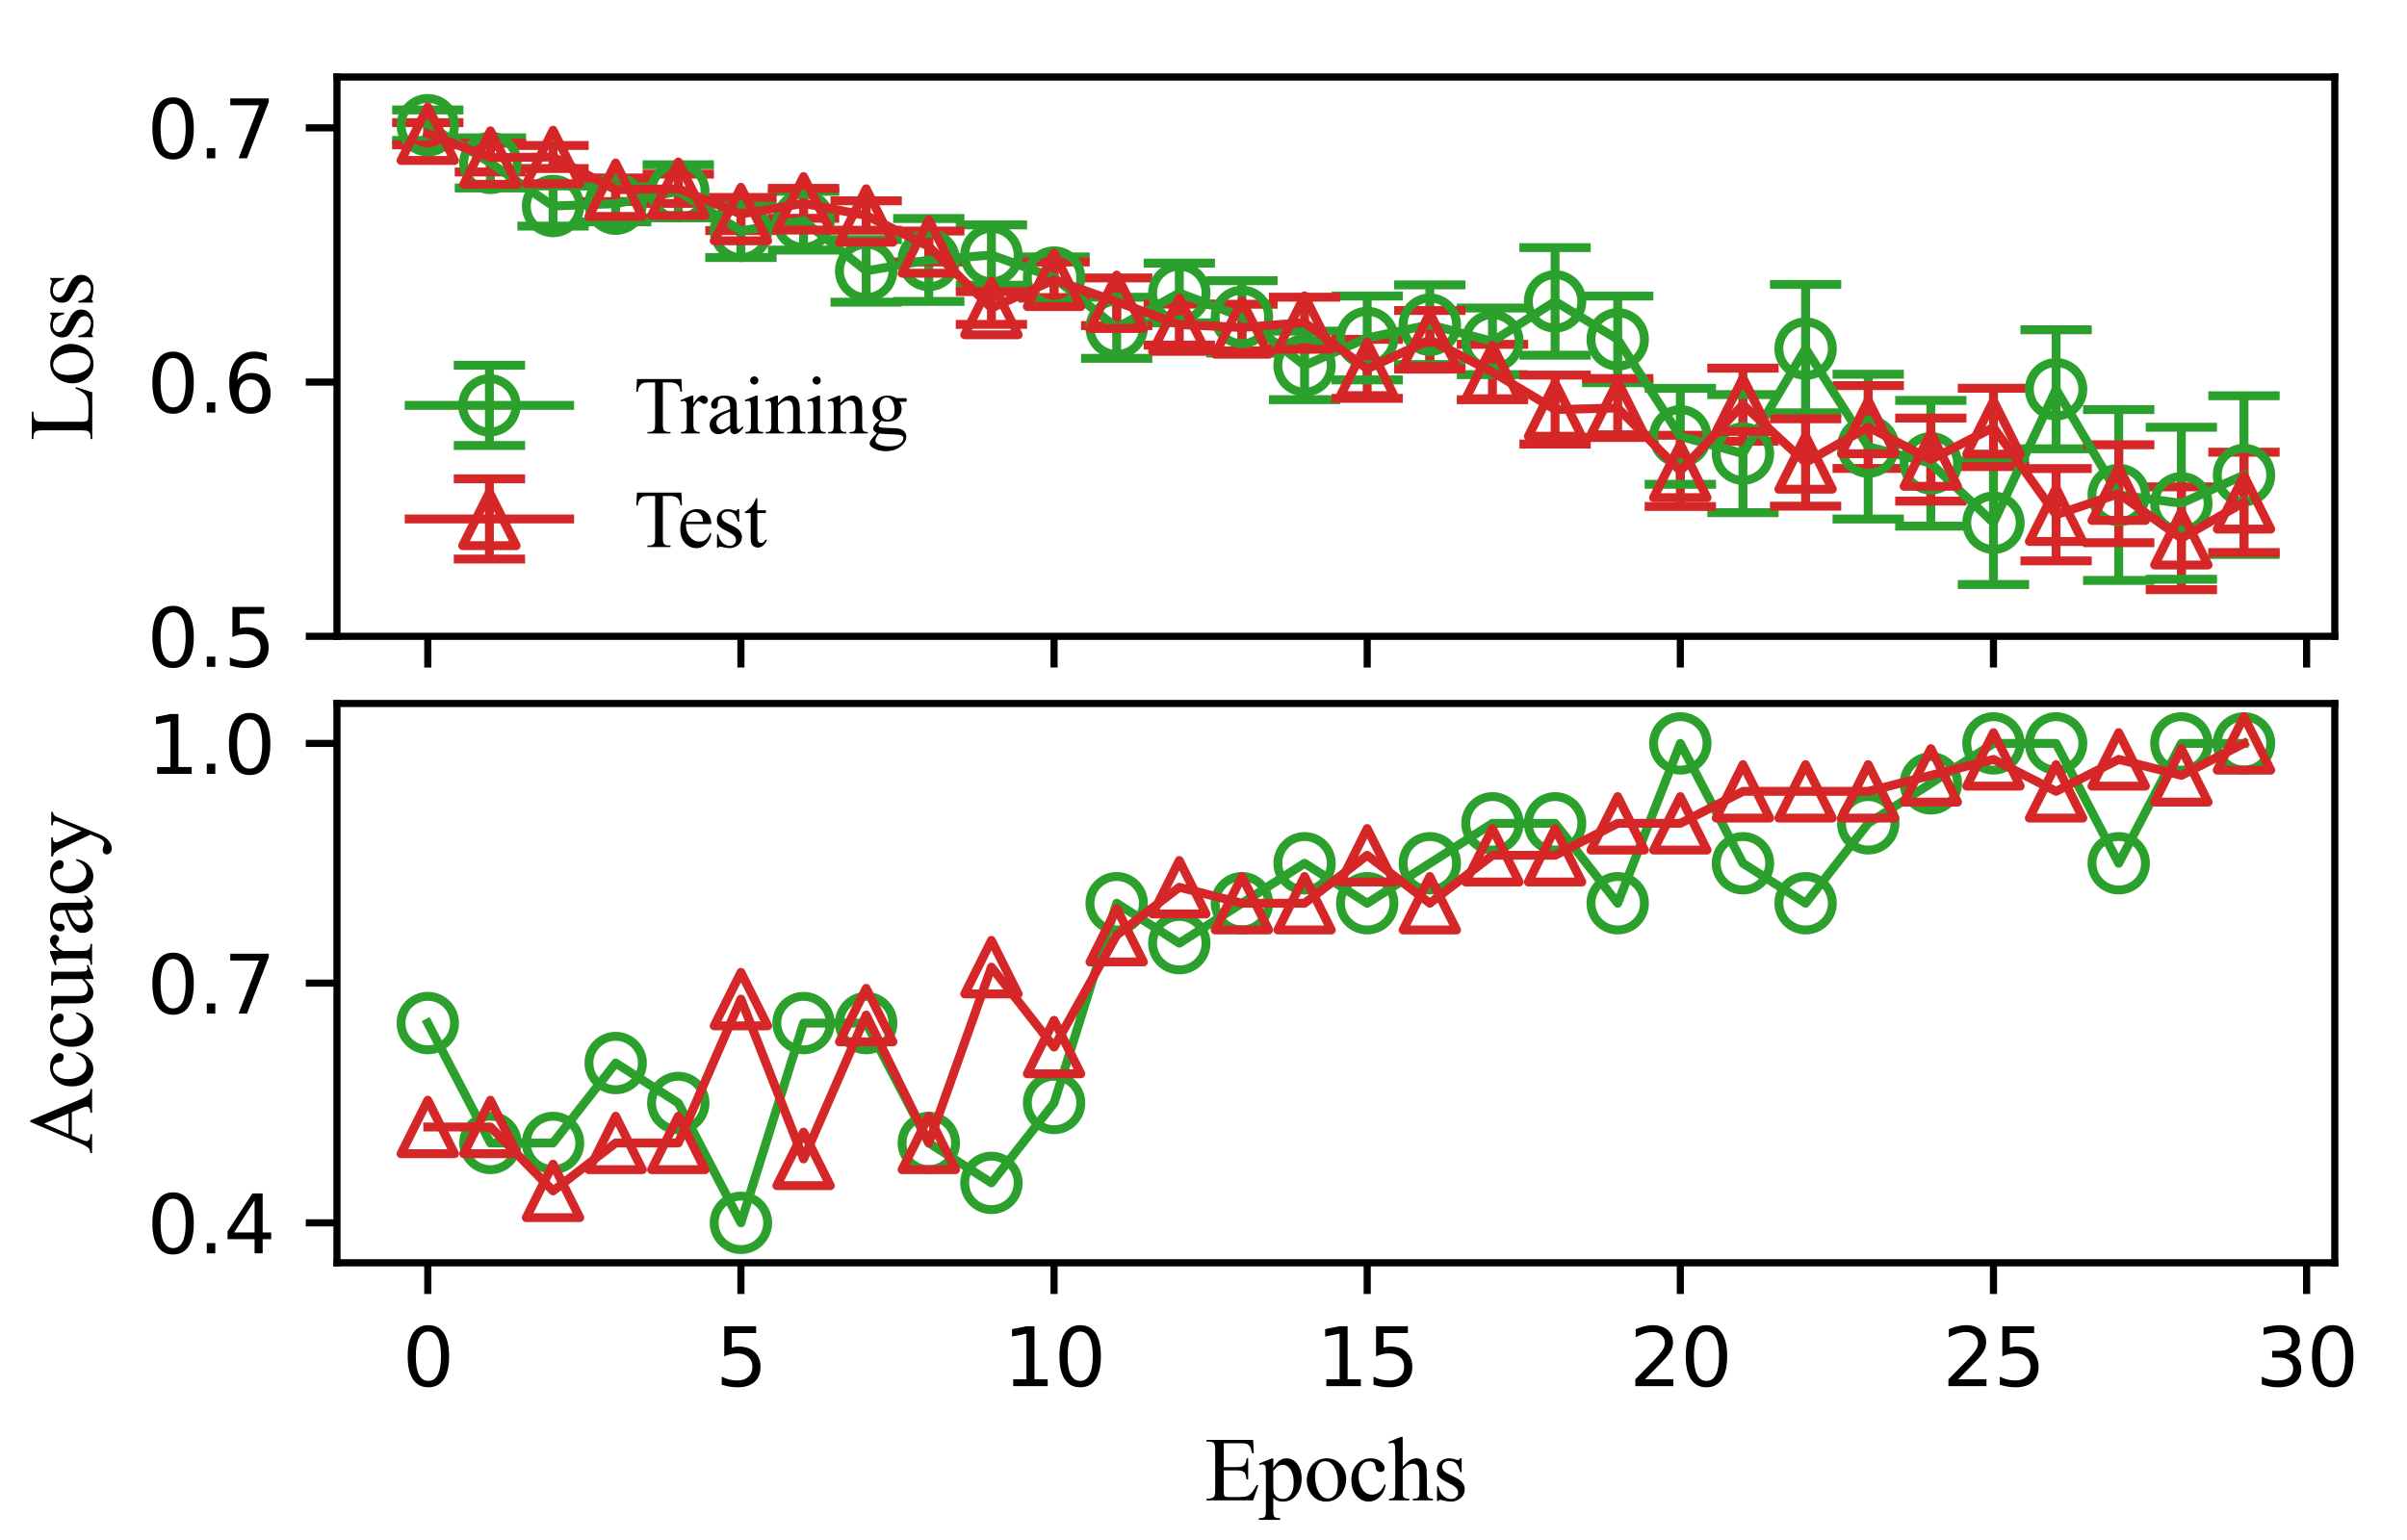 <?xml version="1.0" encoding="utf-8" standalone="no"?>
<!DOCTYPE svg PUBLIC "-//W3C//DTD SVG 1.1//EN"
  "http://www.w3.org/Graphics/SVG/1.1/DTD/svg11.dtd">
<svg height="172.8pt" version="1.1" viewBox="0 0 270 172.8" width="270pt" xmlns="http://www.w3.org/2000/svg" xmlns:xlink="http://www.w3.org/1999/xlink">
 <defs>
  <style type="text/css">*{stroke-linecap:butt;stroke-linejoin:round;}</style>
 </defs>
 <g id="figure_1">
  <g id="patch_1">
   <path d="M 0 172.8 
L 270 172.8 
L 270 0 
L 0 0 
z
" style="fill:none;"/>
  </g>
  <g id="axes_1">
   <g id="patch_2">
    <path d="M 37.8 71.402 
L 261.9 71.402 
L 261.9 8.64 
L 37.8 8.64 
z
" style="fill:none;"/>
   </g>
   <g id="matplotlib.axis_1">
    <g id="xtick_1">
     <g id="line2d_1">
      <defs>
       <path d="M 0 0 
L 0 3.5 
" id="mbad5706e14" style="stroke:#000000;stroke-width:0.8;"/>
      </defs>
      <g>
       <use style="stroke:#000000;stroke-width:0.8;" x="47.986" xlink:href="#mbad5706e14" y="71.402"/>
      </g>
     </g>
    </g>
    <g id="xtick_2">
     <g id="line2d_2">
      <g>
       <use style="stroke:#000000;stroke-width:0.8;" x="83.112" xlink:href="#mbad5706e14" y="71.402"/>
      </g>
     </g>
    </g>
    <g id="xtick_3">
     <g id="line2d_3">
      <g>
       <use style="stroke:#000000;stroke-width:0.8;" x="118.237" xlink:href="#mbad5706e14" y="71.402"/>
      </g>
     </g>
    </g>
    <g id="xtick_4">
     <g id="line2d_4">
      <g>
       <use style="stroke:#000000;stroke-width:0.8;" x="153.363" xlink:href="#mbad5706e14" y="71.402"/>
      </g>
     </g>
    </g>
    <g id="xtick_5">
     <g id="line2d_5">
      <g>
       <use style="stroke:#000000;stroke-width:0.8;" x="188.488" xlink:href="#mbad5706e14" y="71.402"/>
      </g>
     </g>
    </g>
    <g id="xtick_6">
     <g id="line2d_6">
      <g>
       <use style="stroke:#000000;stroke-width:0.8;" x="223.613" xlink:href="#mbad5706e14" y="71.402"/>
      </g>
     </g>
    </g>
    <g id="xtick_7">
     <g id="line2d_7">
      <g>
       <use style="stroke:#000000;stroke-width:0.8;" x="258.739" xlink:href="#mbad5706e14" y="71.402"/>
      </g>
     </g>
    </g>
   </g>
   <g id="matplotlib.axis_2">
    <g id="ytick_1">
     <g id="line2d_8">
      <defs>
       <path d="M 0 0 
L -3.5 0 
" id="md216b20ae5" style="stroke:#000000;stroke-width:0.8;"/>
      </defs>
      <g>
       <use style="stroke:#000000;stroke-width:0.8;" x="37.8" xlink:href="#md216b20ae5" y="71.402"/>
      </g>
     </g>
     <g id="text_1">
      <!-- 0.5 -->
      <g transform="translate(16.487 74.822)scale(0.09 -0.09)">
       <defs>
        <path d="M 2034 4250 
Q 1547 4250 1301 3770 
Q 1056 3291 1056 2328 
Q 1056 1369 1301 889 
Q 1547 409 2034 409 
Q 2525 409 2770 889 
Q 3016 1369 3016 2328 
Q 3016 3291 2770 3770 
Q 2525 4250 2034 4250 
z
M 2034 4750 
Q 2819 4750 3233 4129 
Q 3647 3509 3647 2328 
Q 3647 1150 3233 529 
Q 2819 -91 2034 -91 
Q 1250 -91 836 529 
Q 422 1150 422 2328 
Q 422 3509 836 4129 
Q 1250 4750 2034 4750 
z
" id="DejaVuSans-30" transform="scale(0.016)"/>
        <path d="M 684 794 
L 1344 794 
L 1344 0 
L 684 0 
L 684 794 
z
" id="DejaVuSans-2e" transform="scale(0.016)"/>
        <path d="M 691 4666 
L 3169 4666 
L 3169 4134 
L 1269 4134 
L 1269 2991 
Q 1406 3038 1543 3061 
Q 1681 3084 1819 3084 
Q 2600 3084 3056 2656 
Q 3513 2228 3513 1497 
Q 3513 744 3044 326 
Q 2575 -91 1722 -91 
Q 1428 -91 1123 -41 
Q 819 9 494 109 
L 494 744 
Q 775 591 1075 516 
Q 1375 441 1709 441 
Q 2250 441 2565 725 
Q 2881 1009 2881 1497 
Q 2881 1984 2565 2268 
Q 2250 2553 1709 2553 
Q 1456 2553 1204 2497 
Q 953 2441 691 2322 
L 691 4666 
z
" id="DejaVuSans-35" transform="scale(0.016)"/>
       </defs>
       <use xlink:href="#DejaVuSans-30"/>
       <use x="63.623" xlink:href="#DejaVuSans-2e"/>
       <use x="95.41" xlink:href="#DejaVuSans-35"/>
      </g>
     </g>
    </g>
    <g id="ytick_2">
     <g id="line2d_9">
      <g>
       <use style="stroke:#000000;stroke-width:0.8;" x="37.8" xlink:href="#md216b20ae5" y="42.874"/>
      </g>
     </g>
     <g id="text_2">
      <!-- 0.6 -->
      <g transform="translate(16.487 46.293)scale(0.09 -0.09)">
       <defs>
        <path d="M 2113 2584 
Q 1688 2584 1439 2293 
Q 1191 2003 1191 1497 
Q 1191 994 1439 701 
Q 1688 409 2113 409 
Q 2538 409 2786 701 
Q 3034 994 3034 1497 
Q 3034 2003 2786 2293 
Q 2538 2584 2113 2584 
z
M 3366 4563 
L 3366 3988 
Q 3128 4100 2886 4159 
Q 2644 4219 2406 4219 
Q 1781 4219 1451 3797 
Q 1122 3375 1075 2522 
Q 1259 2794 1537 2939 
Q 1816 3084 2150 3084 
Q 2853 3084 3261 2657 
Q 3669 2231 3669 1497 
Q 3669 778 3244 343 
Q 2819 -91 2113 -91 
Q 1303 -91 875 529 
Q 447 1150 447 2328 
Q 447 3434 972 4092 
Q 1497 4750 2381 4750 
Q 2619 4750 2861 4703 
Q 3103 4656 3366 4563 
z
" id="DejaVuSans-36" transform="scale(0.016)"/>
       </defs>
       <use xlink:href="#DejaVuSans-30"/>
       <use x="63.623" xlink:href="#DejaVuSans-2e"/>
       <use x="95.41" xlink:href="#DejaVuSans-36"/>
      </g>
     </g>
    </g>
    <g id="ytick_3">
     <g id="line2d_10">
      <g>
       <use style="stroke:#000000;stroke-width:0.8;" x="37.8" xlink:href="#md216b20ae5" y="14.346"/>
      </g>
     </g>
     <g id="text_3">
      <!-- 0.7 -->
      <g transform="translate(16.487 17.765)scale(0.09 -0.09)">
       <defs>
        <path d="M 525 4666 
L 3525 4666 
L 3525 4397 
L 1831 0 
L 1172 0 
L 2766 4134 
L 525 4134 
L 525 4666 
z
" id="DejaVuSans-37" transform="scale(0.016)"/>
       </defs>
       <use xlink:href="#DejaVuSans-30"/>
       <use x="63.623" xlink:href="#DejaVuSans-2e"/>
       <use x="95.41" xlink:href="#DejaVuSans-37"/>
      </g>
     </g>
    </g>
    <g id="text_4">
     <!-- Loss -->
     <g transform="translate(10.348 49.467)rotate(-90)scale(0.1 -0.1)">
      <defs>
       <path d="M 3669 1172 
L 3772 1150 
L 3409 0 
L 128 0 
L 128 116 
L 288 116 
Q 556 116 672 291 
Q 738 391 738 753 
L 738 3488 
Q 738 3884 650 3984 
Q 528 4122 288 4122 
L 128 4122 
L 128 4238 
L 2047 4238 
L 2047 4122 
Q 1709 4125 1573 4059 
Q 1438 3994 1388 3894 
Q 1338 3794 1338 3416 
L 1338 753 
Q 1338 494 1388 397 
Q 1425 331 1503 300 
Q 1581 269 1991 269 
L 2300 269 
Q 2788 269 2984 341 
Q 3181 413 3343 595 
Q 3506 778 3669 1172 
z
" id="TimesNewRomanPSMT-4c" transform="scale(0.016)"/>
       <path d="M 1600 2947 
Q 2250 2947 2644 2453 
Q 2978 2031 2978 1484 
Q 2978 1100 2793 706 
Q 2609 313 2286 112 
Q 1963 -88 1566 -88 
Q 919 -88 538 428 
Q 216 863 216 1403 
Q 216 1797 411 2186 
Q 606 2575 925 2761 
Q 1244 2947 1600 2947 
z
M 1503 2744 
Q 1338 2744 1170 2645 
Q 1003 2547 900 2300 
Q 797 2053 797 1666 
Q 797 1041 1045 587 
Q 1294 134 1700 134 
Q 2003 134 2200 384 
Q 2397 634 2397 1244 
Q 2397 2006 2069 2444 
Q 1847 2744 1503 2744 
z
" id="TimesNewRomanPSMT-6f" transform="scale(0.016)"/>
       <path d="M 2050 2947 
L 2050 1972 
L 1947 1972 
Q 1828 2431 1642 2597 
Q 1456 2763 1169 2763 
Q 950 2763 815 2647 
Q 681 2531 681 2391 
Q 681 2216 781 2091 
Q 878 1963 1175 1819 
L 1631 1597 
Q 2266 1288 2266 781 
Q 2266 391 1970 151 
Q 1675 -88 1309 -88 
Q 1047 -88 709 6 
Q 606 38 541 38 
Q 469 38 428 -44 
L 325 -44 
L 325 978 
L 428 978 
Q 516 541 762 319 
Q 1009 97 1316 97 
Q 1531 97 1667 223 
Q 1803 350 1803 528 
Q 1803 744 1651 891 
Q 1500 1038 1047 1263 
Q 594 1488 453 1669 
Q 313 1847 313 2119 
Q 313 2472 555 2709 
Q 797 2947 1181 2947 
Q 1350 2947 1591 2875 
Q 1750 2828 1803 2828 
Q 1853 2828 1881 2850 
Q 1909 2872 1947 2947 
L 2050 2947 
z
" id="TimesNewRomanPSMT-73" transform="scale(0.016)"/>
      </defs>
      <use xlink:href="#TimesNewRomanPSMT-4c"/>
      <use x="61.084" xlink:href="#TimesNewRomanPSMT-6f"/>
      <use x="111.084" xlink:href="#TimesNewRomanPSMT-73"/>
      <use x="150" xlink:href="#TimesNewRomanPSMT-73"/>
     </g>
    </g>
   </g>
   <g id="LineCollection_1">
    <path clip-path="url(#pec7d3cad7b)" d="M 47.986 15.755 
L 47.986 12.339 
" style="fill:none;stroke:#2ca02c;"/>
    <path clip-path="url(#pec7d3cad7b)" d="M 55.011 21.092 
L 55.011 15.467 
" style="fill:none;stroke:#2ca02c;"/>
    <path clip-path="url(#pec7d3cad7b)" d="M 62.037 25.367 
L 62.037 20.865 
" style="fill:none;stroke:#2ca02c;"/>
    <path clip-path="url(#pec7d3cad7b)" d="M 69.062 24.891 
L 69.062 20.821 
" style="fill:none;stroke:#2ca02c;"/>
    <path clip-path="url(#pec7d3cad7b)" d="M 76.087 24.44 
L 76.087 18.483 
" style="fill:none;stroke:#2ca02c;"/>
    <path clip-path="url(#pec7d3cad7b)" d="M 83.112 28.897 
L 83.112 22.902 
" style="fill:none;stroke:#2ca02c;"/>
    <path clip-path="url(#pec7d3cad7b)" d="M 90.137 28.064 
L 90.137 21.465 
" style="fill:none;stroke:#2ca02c;"/>
    <path clip-path="url(#pec7d3cad7b)" d="M 97.162 33.905 
L 97.162 26.889 
" style="fill:none;stroke:#2ca02c;"/>
    <path clip-path="url(#pec7d3cad7b)" d="M 104.187 33.82 
L 104.187 24.517 
" style="fill:none;stroke:#2ca02c;"/>
    <path clip-path="url(#pec7d3cad7b)" d="M 111.212 31.999 
L 111.212 25.235 
" style="fill:none;stroke:#2ca02c;"/>
    <path clip-path="url(#pec7d3cad7b)" d="M 118.237 33.465 
L 118.237 28.824 
" style="fill:none;stroke:#2ca02c;"/>
    <path clip-path="url(#pec7d3cad7b)" d="M 125.262 40.208 
L 125.262 33.351 
" style="fill:none;stroke:#2ca02c;"/>
    <path clip-path="url(#pec7d3cad7b)" d="M 132.287 36.223 
L 132.287 29.525 
" style="fill:none;stroke:#2ca02c;"/>
    <path clip-path="url(#pec7d3cad7b)" d="M 139.312 39.628 
L 139.312 31.495 
" style="fill:none;stroke:#2ca02c;"/>
    <path clip-path="url(#pec7d3cad7b)" d="M 146.337 44.847 
L 146.337 37.153 
" style="fill:none;stroke:#2ca02c;"/>
    <path clip-path="url(#pec7d3cad7b)" d="M 153.363 42.625 
L 153.363 33.218 
" style="fill:none;stroke:#2ca02c;"/>
    <path clip-path="url(#pec7d3cad7b)" d="M 160.388 40.905 
L 160.388 31.965 
" style="fill:none;stroke:#2ca02c;"/>
    <path clip-path="url(#pec7d3cad7b)" d="M 167.413 42.036 
L 167.413 34.566 
" style="fill:none;stroke:#2ca02c;"/>
    <path clip-path="url(#pec7d3cad7b)" d="M 174.438 39.855 
L 174.438 27.785 
" style="fill:none;stroke:#2ca02c;"/>
    <path clip-path="url(#pec7d3cad7b)" d="M 181.463 42.939 
L 181.463 33.221 
" style="fill:none;stroke:#2ca02c;"/>
    <path clip-path="url(#pec7d3cad7b)" d="M 188.488 54.343 
L 188.488 43.571 
" style="fill:none;stroke:#2ca02c;"/>
    <path clip-path="url(#pec7d3cad7b)" d="M 195.513 57.522 
L 195.513 44.275 
" style="fill:none;stroke:#2ca02c;"/>
    <path clip-path="url(#pec7d3cad7b)" d="M 202.538 46.324 
L 202.538 31.918 
" style="fill:none;stroke:#2ca02c;"/>
    <path clip-path="url(#pec7d3cad7b)" d="M 209.563 58.235 
L 209.563 41.991 
" style="fill:none;stroke:#2ca02c;"/>
    <path clip-path="url(#pec7d3cad7b)" d="M 216.588 59.037 
L 216.588 44.933 
" style="fill:none;stroke:#2ca02c;"/>
    <path clip-path="url(#pec7d3cad7b)" d="M 223.613 65.587 
L 223.613 51.724 
" style="fill:none;stroke:#2ca02c;"/>
    <path clip-path="url(#pec7d3cad7b)" d="M 230.638 50.358 
L 230.638 37.004 
" style="fill:none;stroke:#2ca02c;"/>
    <path clip-path="url(#pec7d3cad7b)" d="M 237.663 65.127 
L 237.663 45.96 
" style="fill:none;stroke:#2ca02c;"/>
    <path clip-path="url(#pec7d3cad7b)" d="M 244.689 65.001 
L 244.689 47.938 
" style="fill:none;stroke:#2ca02c;"/>
    <path clip-path="url(#pec7d3cad7b)" d="M 251.714 62.211 
L 251.714 44.403 
" style="fill:none;stroke:#2ca02c;"/>
   </g>
   <g id="LineCollection_2">
    <path clip-path="url(#pec7d3cad7b)" d="M 47.986 16.251 
L 47.986 13.76 
" style="fill:none;stroke:#d62728;"/>
    <path clip-path="url(#pec7d3cad7b)" d="M 55.011 19.3 
L 55.011 16.067 
" style="fill:none;stroke:#d62728;"/>
    <path clip-path="url(#pec7d3cad7b)" d="M 62.037 18.908 
L 62.037 16.325 
" style="fill:none;stroke:#d62728;"/>
    <path clip-path="url(#pec7d3cad7b)" d="M 69.062 22.61 
L 69.062 19.966 
" style="fill:none;stroke:#d62728;"/>
    <path clip-path="url(#pec7d3cad7b)" d="M 76.087 22.824 
L 76.087 19.537 
" style="fill:none;stroke:#d62728;"/>
    <path clip-path="url(#pec7d3cad7b)" d="M 83.112 25.875 
L 83.112 22.158 
" style="fill:none;stroke:#d62728;"/>
    <path clip-path="url(#pec7d3cad7b)" d="M 90.137 24.496 
L 90.137 21.135 
" style="fill:none;stroke:#d62728;"/>
    <path clip-path="url(#pec7d3cad7b)" d="M 97.162 25.83 
L 97.162 22.53 
" style="fill:none;stroke:#d62728;"/>
    <path clip-path="url(#pec7d3cad7b)" d="M 104.187 29.394 
L 104.187 25.923 
" style="fill:none;stroke:#d62728;"/>
    <path clip-path="url(#pec7d3cad7b)" d="M 111.212 36.401 
L 111.212 32.724 
" style="fill:none;stroke:#d62728;"/>
    <path clip-path="url(#pec7d3cad7b)" d="M 118.237 33.389 
L 118.237 29.404 
" style="fill:none;stroke:#d62728;"/>
    <path clip-path="url(#pec7d3cad7b)" d="M 125.262 36.538 
L 125.262 31.189 
" style="fill:none;stroke:#d62728;"/>
    <path clip-path="url(#pec7d3cad7b)" d="M 132.287 38.721 
L 132.287 34.124 
" style="fill:none;stroke:#d62728;"/>
    <path clip-path="url(#pec7d3cad7b)" d="M 139.312 39.362 
L 139.312 34.136 
" style="fill:none;stroke:#d62728;"/>
    <path clip-path="url(#pec7d3cad7b)" d="M 146.337 39.043 
L 146.337 33.348 
" style="fill:none;stroke:#d62728;"/>
    <path clip-path="url(#pec7d3cad7b)" d="M 153.363 44.702 
L 153.363 38.077 
" style="fill:none;stroke:#d62728;"/>
    <path clip-path="url(#pec7d3cad7b)" d="M 160.388 41.42 
L 160.388 34.841 
" style="fill:none;stroke:#d62728;"/>
    <path clip-path="url(#pec7d3cad7b)" d="M 167.413 44.852 
L 167.413 38.639 
" style="fill:none;stroke:#d62728;"/>
    <path clip-path="url(#pec7d3cad7b)" d="M 174.438 49.826 
L 174.438 42.09 
" style="fill:none;stroke:#d62728;"/>
    <path clip-path="url(#pec7d3cad7b)" d="M 181.463 49.088 
L 181.463 42.476 
" style="fill:none;stroke:#d62728;"/>
    <path clip-path="url(#pec7d3cad7b)" d="M 188.488 56.835 
L 188.488 48.843 
" style="fill:none;stroke:#d62728;"/>
    <path clip-path="url(#pec7d3cad7b)" d="M 195.513 49.508 
L 195.513 41.31 
" style="fill:none;stroke:#d62728;"/>
    <path clip-path="url(#pec7d3cad7b)" d="M 202.538 56.796 
L 202.538 46.99 
" style="fill:none;stroke:#d62728;"/>
    <path clip-path="url(#pec7d3cad7b)" d="M 209.563 52.561 
L 209.563 43.271 
" style="fill:none;stroke:#d62728;"/>
    <path clip-path="url(#pec7d3cad7b)" d="M 216.588 56.227 
L 216.588 46.911 
" style="fill:none;stroke:#d62728;"/>
    <path clip-path="url(#pec7d3cad7b)" d="M 223.613 52.352 
L 223.613 43.566 
" style="fill:none;stroke:#d62728;"/>
    <path clip-path="url(#pec7d3cad7b)" d="M 230.638 62.935 
L 230.638 52.58 
" style="fill:none;stroke:#d62728;"/>
    <path clip-path="url(#pec7d3cad7b)" d="M 237.663 60.891 
L 237.663 49.905 
" style="fill:none;stroke:#d62728;"/>
    <path clip-path="url(#pec7d3cad7b)" d="M 244.689 66.164 
L 244.689 54.629 
" style="fill:none;stroke:#d62728;"/>
    <path clip-path="url(#pec7d3cad7b)" d="M 251.714 61.994 
L 251.714 50.743 
" style="fill:none;stroke:#d62728;"/>
   </g>
   <g id="line2d_11">
    <defs>
     <path d="M 4 0 
L -4 -0 
" id="mfeebe99408" style="stroke:#2ca02c;"/>
    </defs>
    <g clip-path="url(#pec7d3cad7b)">
     <use style="fill:#2ca02c;stroke:#2ca02c;" x="47.986" xlink:href="#mfeebe99408" y="15.755"/>
     <use style="fill:#2ca02c;stroke:#2ca02c;" x="55.011" xlink:href="#mfeebe99408" y="21.092"/>
     <use style="fill:#2ca02c;stroke:#2ca02c;" x="62.037" xlink:href="#mfeebe99408" y="25.367"/>
     <use style="fill:#2ca02c;stroke:#2ca02c;" x="69.062" xlink:href="#mfeebe99408" y="24.891"/>
     <use style="fill:#2ca02c;stroke:#2ca02c;" x="76.087" xlink:href="#mfeebe99408" y="24.44"/>
     <use style="fill:#2ca02c;stroke:#2ca02c;" x="83.112" xlink:href="#mfeebe99408" y="28.897"/>
     <use style="fill:#2ca02c;stroke:#2ca02c;" x="90.137" xlink:href="#mfeebe99408" y="28.064"/>
     <use style="fill:#2ca02c;stroke:#2ca02c;" x="97.162" xlink:href="#mfeebe99408" y="33.905"/>
     <use style="fill:#2ca02c;stroke:#2ca02c;" x="104.187" xlink:href="#mfeebe99408" y="33.82"/>
     <use style="fill:#2ca02c;stroke:#2ca02c;" x="111.212" xlink:href="#mfeebe99408" y="31.999"/>
     <use style="fill:#2ca02c;stroke:#2ca02c;" x="118.237" xlink:href="#mfeebe99408" y="33.465"/>
     <use style="fill:#2ca02c;stroke:#2ca02c;" x="125.262" xlink:href="#mfeebe99408" y="40.208"/>
     <use style="fill:#2ca02c;stroke:#2ca02c;" x="132.287" xlink:href="#mfeebe99408" y="36.223"/>
     <use style="fill:#2ca02c;stroke:#2ca02c;" x="139.312" xlink:href="#mfeebe99408" y="39.628"/>
     <use style="fill:#2ca02c;stroke:#2ca02c;" x="146.337" xlink:href="#mfeebe99408" y="44.847"/>
     <use style="fill:#2ca02c;stroke:#2ca02c;" x="153.363" xlink:href="#mfeebe99408" y="42.625"/>
     <use style="fill:#2ca02c;stroke:#2ca02c;" x="160.388" xlink:href="#mfeebe99408" y="40.905"/>
     <use style="fill:#2ca02c;stroke:#2ca02c;" x="167.413" xlink:href="#mfeebe99408" y="42.036"/>
     <use style="fill:#2ca02c;stroke:#2ca02c;" x="174.438" xlink:href="#mfeebe99408" y="39.855"/>
     <use style="fill:#2ca02c;stroke:#2ca02c;" x="181.463" xlink:href="#mfeebe99408" y="42.939"/>
     <use style="fill:#2ca02c;stroke:#2ca02c;" x="188.488" xlink:href="#mfeebe99408" y="54.343"/>
     <use style="fill:#2ca02c;stroke:#2ca02c;" x="195.513" xlink:href="#mfeebe99408" y="57.522"/>
     <use style="fill:#2ca02c;stroke:#2ca02c;" x="202.538" xlink:href="#mfeebe99408" y="46.324"/>
     <use style="fill:#2ca02c;stroke:#2ca02c;" x="209.563" xlink:href="#mfeebe99408" y="58.235"/>
     <use style="fill:#2ca02c;stroke:#2ca02c;" x="216.588" xlink:href="#mfeebe99408" y="59.037"/>
     <use style="fill:#2ca02c;stroke:#2ca02c;" x="223.613" xlink:href="#mfeebe99408" y="65.587"/>
     <use style="fill:#2ca02c;stroke:#2ca02c;" x="230.638" xlink:href="#mfeebe99408" y="50.358"/>
     <use style="fill:#2ca02c;stroke:#2ca02c;" x="237.663" xlink:href="#mfeebe99408" y="65.127"/>
     <use style="fill:#2ca02c;stroke:#2ca02c;" x="244.689" xlink:href="#mfeebe99408" y="65.001"/>
     <use style="fill:#2ca02c;stroke:#2ca02c;" x="251.714" xlink:href="#mfeebe99408" y="62.211"/>
    </g>
   </g>
   <g id="line2d_12">
    <g clip-path="url(#pec7d3cad7b)">
     <use style="fill:#2ca02c;stroke:#2ca02c;" x="47.986" xlink:href="#mfeebe99408" y="12.339"/>
     <use style="fill:#2ca02c;stroke:#2ca02c;" x="55.011" xlink:href="#mfeebe99408" y="15.467"/>
     <use style="fill:#2ca02c;stroke:#2ca02c;" x="62.037" xlink:href="#mfeebe99408" y="20.865"/>
     <use style="fill:#2ca02c;stroke:#2ca02c;" x="69.062" xlink:href="#mfeebe99408" y="20.821"/>
     <use style="fill:#2ca02c;stroke:#2ca02c;" x="76.087" xlink:href="#mfeebe99408" y="18.483"/>
     <use style="fill:#2ca02c;stroke:#2ca02c;" x="83.112" xlink:href="#mfeebe99408" y="22.902"/>
     <use style="fill:#2ca02c;stroke:#2ca02c;" x="90.137" xlink:href="#mfeebe99408" y="21.465"/>
     <use style="fill:#2ca02c;stroke:#2ca02c;" x="97.162" xlink:href="#mfeebe99408" y="26.889"/>
     <use style="fill:#2ca02c;stroke:#2ca02c;" x="104.187" xlink:href="#mfeebe99408" y="24.517"/>
     <use style="fill:#2ca02c;stroke:#2ca02c;" x="111.212" xlink:href="#mfeebe99408" y="25.235"/>
     <use style="fill:#2ca02c;stroke:#2ca02c;" x="118.237" xlink:href="#mfeebe99408" y="28.824"/>
     <use style="fill:#2ca02c;stroke:#2ca02c;" x="125.262" xlink:href="#mfeebe99408" y="33.351"/>
     <use style="fill:#2ca02c;stroke:#2ca02c;" x="132.287" xlink:href="#mfeebe99408" y="29.525"/>
     <use style="fill:#2ca02c;stroke:#2ca02c;" x="139.312" xlink:href="#mfeebe99408" y="31.495"/>
     <use style="fill:#2ca02c;stroke:#2ca02c;" x="146.337" xlink:href="#mfeebe99408" y="37.153"/>
     <use style="fill:#2ca02c;stroke:#2ca02c;" x="153.363" xlink:href="#mfeebe99408" y="33.218"/>
     <use style="fill:#2ca02c;stroke:#2ca02c;" x="160.388" xlink:href="#mfeebe99408" y="31.965"/>
     <use style="fill:#2ca02c;stroke:#2ca02c;" x="167.413" xlink:href="#mfeebe99408" y="34.566"/>
     <use style="fill:#2ca02c;stroke:#2ca02c;" x="174.438" xlink:href="#mfeebe99408" y="27.785"/>
     <use style="fill:#2ca02c;stroke:#2ca02c;" x="181.463" xlink:href="#mfeebe99408" y="33.221"/>
     <use style="fill:#2ca02c;stroke:#2ca02c;" x="188.488" xlink:href="#mfeebe99408" y="43.571"/>
     <use style="fill:#2ca02c;stroke:#2ca02c;" x="195.513" xlink:href="#mfeebe99408" y="44.275"/>
     <use style="fill:#2ca02c;stroke:#2ca02c;" x="202.538" xlink:href="#mfeebe99408" y="31.918"/>
     <use style="fill:#2ca02c;stroke:#2ca02c;" x="209.563" xlink:href="#mfeebe99408" y="41.991"/>
     <use style="fill:#2ca02c;stroke:#2ca02c;" x="216.588" xlink:href="#mfeebe99408" y="44.933"/>
     <use style="fill:#2ca02c;stroke:#2ca02c;" x="223.613" xlink:href="#mfeebe99408" y="51.724"/>
     <use style="fill:#2ca02c;stroke:#2ca02c;" x="230.638" xlink:href="#mfeebe99408" y="37.004"/>
     <use style="fill:#2ca02c;stroke:#2ca02c;" x="237.663" xlink:href="#mfeebe99408" y="45.96"/>
     <use style="fill:#2ca02c;stroke:#2ca02c;" x="244.689" xlink:href="#mfeebe99408" y="47.938"/>
     <use style="fill:#2ca02c;stroke:#2ca02c;" x="251.714" xlink:href="#mfeebe99408" y="44.403"/>
    </g>
   </g>
   <g id="line2d_13">
    <defs>
     <path d="M 4 0 
L -4 -0 
" id="md1f740e070" style="stroke:#d62728;"/>
    </defs>
    <g clip-path="url(#pec7d3cad7b)">
     <use style="fill:#d62728;stroke:#d62728;" x="47.986" xlink:href="#md1f740e070" y="16.251"/>
     <use style="fill:#d62728;stroke:#d62728;" x="55.011" xlink:href="#md1f740e070" y="19.3"/>
     <use style="fill:#d62728;stroke:#d62728;" x="62.037" xlink:href="#md1f740e070" y="18.908"/>
     <use style="fill:#d62728;stroke:#d62728;" x="69.062" xlink:href="#md1f740e070" y="22.61"/>
     <use style="fill:#d62728;stroke:#d62728;" x="76.087" xlink:href="#md1f740e070" y="22.824"/>
     <use style="fill:#d62728;stroke:#d62728;" x="83.112" xlink:href="#md1f740e070" y="25.875"/>
     <use style="fill:#d62728;stroke:#d62728;" x="90.137" xlink:href="#md1f740e070" y="24.496"/>
     <use style="fill:#d62728;stroke:#d62728;" x="97.162" xlink:href="#md1f740e070" y="25.83"/>
     <use style="fill:#d62728;stroke:#d62728;" x="104.187" xlink:href="#md1f740e070" y="29.394"/>
     <use style="fill:#d62728;stroke:#d62728;" x="111.212" xlink:href="#md1f740e070" y="36.401"/>
     <use style="fill:#d62728;stroke:#d62728;" x="118.237" xlink:href="#md1f740e070" y="33.389"/>
     <use style="fill:#d62728;stroke:#d62728;" x="125.262" xlink:href="#md1f740e070" y="36.538"/>
     <use style="fill:#d62728;stroke:#d62728;" x="132.287" xlink:href="#md1f740e070" y="38.721"/>
     <use style="fill:#d62728;stroke:#d62728;" x="139.312" xlink:href="#md1f740e070" y="39.362"/>
     <use style="fill:#d62728;stroke:#d62728;" x="146.337" xlink:href="#md1f740e070" y="39.043"/>
     <use style="fill:#d62728;stroke:#d62728;" x="153.363" xlink:href="#md1f740e070" y="44.702"/>
     <use style="fill:#d62728;stroke:#d62728;" x="160.388" xlink:href="#md1f740e070" y="41.42"/>
     <use style="fill:#d62728;stroke:#d62728;" x="167.413" xlink:href="#md1f740e070" y="44.852"/>
     <use style="fill:#d62728;stroke:#d62728;" x="174.438" xlink:href="#md1f740e070" y="49.826"/>
     <use style="fill:#d62728;stroke:#d62728;" x="181.463" xlink:href="#md1f740e070" y="49.088"/>
     <use style="fill:#d62728;stroke:#d62728;" x="188.488" xlink:href="#md1f740e070" y="56.835"/>
     <use style="fill:#d62728;stroke:#d62728;" x="195.513" xlink:href="#md1f740e070" y="49.508"/>
     <use style="fill:#d62728;stroke:#d62728;" x="202.538" xlink:href="#md1f740e070" y="56.796"/>
     <use style="fill:#d62728;stroke:#d62728;" x="209.563" xlink:href="#md1f740e070" y="52.561"/>
     <use style="fill:#d62728;stroke:#d62728;" x="216.588" xlink:href="#md1f740e070" y="56.227"/>
     <use style="fill:#d62728;stroke:#d62728;" x="223.613" xlink:href="#md1f740e070" y="52.352"/>
     <use style="fill:#d62728;stroke:#d62728;" x="230.638" xlink:href="#md1f740e070" y="62.935"/>
     <use style="fill:#d62728;stroke:#d62728;" x="237.663" xlink:href="#md1f740e070" y="60.891"/>
     <use style="fill:#d62728;stroke:#d62728;" x="244.689" xlink:href="#md1f740e070" y="66.164"/>
     <use style="fill:#d62728;stroke:#d62728;" x="251.714" xlink:href="#md1f740e070" y="61.994"/>
    </g>
   </g>
   <g id="line2d_14">
    <g clip-path="url(#pec7d3cad7b)">
     <use style="fill:#d62728;stroke:#d62728;" x="47.986" xlink:href="#md1f740e070" y="13.76"/>
     <use style="fill:#d62728;stroke:#d62728;" x="55.011" xlink:href="#md1f740e070" y="16.067"/>
     <use style="fill:#d62728;stroke:#d62728;" x="62.037" xlink:href="#md1f740e070" y="16.325"/>
     <use style="fill:#d62728;stroke:#d62728;" x="69.062" xlink:href="#md1f740e070" y="19.966"/>
     <use style="fill:#d62728;stroke:#d62728;" x="76.087" xlink:href="#md1f740e070" y="19.537"/>
     <use style="fill:#d62728;stroke:#d62728;" x="83.112" xlink:href="#md1f740e070" y="22.158"/>
     <use style="fill:#d62728;stroke:#d62728;" x="90.137" xlink:href="#md1f740e070" y="21.135"/>
     <use style="fill:#d62728;stroke:#d62728;" x="97.162" xlink:href="#md1f740e070" y="22.53"/>
     <use style="fill:#d62728;stroke:#d62728;" x="104.187" xlink:href="#md1f740e070" y="25.923"/>
     <use style="fill:#d62728;stroke:#d62728;" x="111.212" xlink:href="#md1f740e070" y="32.724"/>
     <use style="fill:#d62728;stroke:#d62728;" x="118.237" xlink:href="#md1f740e070" y="29.404"/>
     <use style="fill:#d62728;stroke:#d62728;" x="125.262" xlink:href="#md1f740e070" y="31.189"/>
     <use style="fill:#d62728;stroke:#d62728;" x="132.287" xlink:href="#md1f740e070" y="34.124"/>
     <use style="fill:#d62728;stroke:#d62728;" x="139.312" xlink:href="#md1f740e070" y="34.136"/>
     <use style="fill:#d62728;stroke:#d62728;" x="146.337" xlink:href="#md1f740e070" y="33.348"/>
     <use style="fill:#d62728;stroke:#d62728;" x="153.363" xlink:href="#md1f740e070" y="38.077"/>
     <use style="fill:#d62728;stroke:#d62728;" x="160.388" xlink:href="#md1f740e070" y="34.841"/>
     <use style="fill:#d62728;stroke:#d62728;" x="167.413" xlink:href="#md1f740e070" y="38.639"/>
     <use style="fill:#d62728;stroke:#d62728;" x="174.438" xlink:href="#md1f740e070" y="42.09"/>
     <use style="fill:#d62728;stroke:#d62728;" x="181.463" xlink:href="#md1f740e070" y="42.476"/>
     <use style="fill:#d62728;stroke:#d62728;" x="188.488" xlink:href="#md1f740e070" y="48.843"/>
     <use style="fill:#d62728;stroke:#d62728;" x="195.513" xlink:href="#md1f740e070" y="41.31"/>
     <use style="fill:#d62728;stroke:#d62728;" x="202.538" xlink:href="#md1f740e070" y="46.99"/>
     <use style="fill:#d62728;stroke:#d62728;" x="209.563" xlink:href="#md1f740e070" y="43.271"/>
     <use style="fill:#d62728;stroke:#d62728;" x="216.588" xlink:href="#md1f740e070" y="46.911"/>
     <use style="fill:#d62728;stroke:#d62728;" x="223.613" xlink:href="#md1f740e070" y="43.566"/>
     <use style="fill:#d62728;stroke:#d62728;" x="230.638" xlink:href="#md1f740e070" y="52.58"/>
     <use style="fill:#d62728;stroke:#d62728;" x="237.663" xlink:href="#md1f740e070" y="49.905"/>
     <use style="fill:#d62728;stroke:#d62728;" x="244.689" xlink:href="#md1f740e070" y="54.629"/>
     <use style="fill:#d62728;stroke:#d62728;" x="251.714" xlink:href="#md1f740e070" y="50.743"/>
    </g>
   </g>
   <g id="line2d_15">
    <path clip-path="url(#pec7d3cad7b)" d="M 47.986 14.047 
L 55.011 18.279 
L 62.037 23.116 
L 69.062 22.856 
L 76.087 21.461 
L 83.112 25.9 
L 90.137 24.764 
L 97.162 30.397 
L 104.187 29.168 
L 111.212 28.617 
L 118.237 31.144 
L 125.262 36.779 
L 132.287 32.874 
L 139.312 35.562 
L 146.337 41 
L 153.363 37.921 
L 160.388 36.435 
L 167.413 38.301 
L 174.438 33.82 
L 181.463 38.08 
L 188.488 48.957 
L 195.513 50.899 
L 202.538 39.121 
L 209.563 50.113 
L 216.588 51.985 
L 223.613 58.656 
L 230.638 43.681 
L 237.663 55.543 
L 244.689 56.47 
L 251.714 53.307 
" style="fill:none;stroke:#2ca02c;stroke-linecap:square;"/>
    <defs>
     <path d="M 0 3 
C 0.796 3 1.559 2.684 2.121 2.121 
C 2.684 1.559 3 0.796 3 0 
C 3 -0.796 2.684 -1.559 2.121 -2.121 
C 1.559 -2.684 0.796 -3 0 -3 
C -0.796 -3 -1.559 -2.684 -2.121 -2.121 
C -2.684 -1.559 -3 -0.796 -3 0 
C -3 0.796 -2.684 1.559 -2.121 2.121 
C -1.559 2.684 -0.796 3 0 3 
z
" id="m9db5f06f17" style="stroke:#2ca02c;"/>
    </defs>
    <g clip-path="url(#pec7d3cad7b)">
     <use style="fill-opacity:0;stroke:#2ca02c;" x="47.986" xlink:href="#m9db5f06f17" y="14.047"/>
     <use style="fill-opacity:0;stroke:#2ca02c;" x="55.011" xlink:href="#m9db5f06f17" y="18.279"/>
     <use style="fill-opacity:0;stroke:#2ca02c;" x="62.037" xlink:href="#m9db5f06f17" y="23.116"/>
     <use style="fill-opacity:0;stroke:#2ca02c;" x="69.062" xlink:href="#m9db5f06f17" y="22.856"/>
     <use style="fill-opacity:0;stroke:#2ca02c;" x="76.087" xlink:href="#m9db5f06f17" y="21.461"/>
     <use style="fill-opacity:0;stroke:#2ca02c;" x="83.112" xlink:href="#m9db5f06f17" y="25.9"/>
     <use style="fill-opacity:0;stroke:#2ca02c;" x="90.137" xlink:href="#m9db5f06f17" y="24.764"/>
     <use style="fill-opacity:0;stroke:#2ca02c;" x="97.162" xlink:href="#m9db5f06f17" y="30.397"/>
     <use style="fill-opacity:0;stroke:#2ca02c;" x="104.187" xlink:href="#m9db5f06f17" y="29.168"/>
     <use style="fill-opacity:0;stroke:#2ca02c;" x="111.212" xlink:href="#m9db5f06f17" y="28.617"/>
     <use style="fill-opacity:0;stroke:#2ca02c;" x="118.237" xlink:href="#m9db5f06f17" y="31.144"/>
     <use style="fill-opacity:0;stroke:#2ca02c;" x="125.262" xlink:href="#m9db5f06f17" y="36.779"/>
     <use style="fill-opacity:0;stroke:#2ca02c;" x="132.287" xlink:href="#m9db5f06f17" y="32.874"/>
     <use style="fill-opacity:0;stroke:#2ca02c;" x="139.312" xlink:href="#m9db5f06f17" y="35.562"/>
     <use style="fill-opacity:0;stroke:#2ca02c;" x="146.337" xlink:href="#m9db5f06f17" y="41"/>
     <use style="fill-opacity:0;stroke:#2ca02c;" x="153.363" xlink:href="#m9db5f06f17" y="37.921"/>
     <use style="fill-opacity:0;stroke:#2ca02c;" x="160.388" xlink:href="#m9db5f06f17" y="36.435"/>
     <use style="fill-opacity:0;stroke:#2ca02c;" x="167.413" xlink:href="#m9db5f06f17" y="38.301"/>
     <use style="fill-opacity:0;stroke:#2ca02c;" x="174.438" xlink:href="#m9db5f06f17" y="33.82"/>
     <use style="fill-opacity:0;stroke:#2ca02c;" x="181.463" xlink:href="#m9db5f06f17" y="38.08"/>
     <use style="fill-opacity:0;stroke:#2ca02c;" x="188.488" xlink:href="#m9db5f06f17" y="48.957"/>
     <use style="fill-opacity:0;stroke:#2ca02c;" x="195.513" xlink:href="#m9db5f06f17" y="50.899"/>
     <use style="fill-opacity:0;stroke:#2ca02c;" x="202.538" xlink:href="#m9db5f06f17" y="39.121"/>
     <use style="fill-opacity:0;stroke:#2ca02c;" x="209.563" xlink:href="#m9db5f06f17" y="50.113"/>
     <use style="fill-opacity:0;stroke:#2ca02c;" x="216.588" xlink:href="#m9db5f06f17" y="51.985"/>
     <use style="fill-opacity:0;stroke:#2ca02c;" x="223.613" xlink:href="#m9db5f06f17" y="58.656"/>
     <use style="fill-opacity:0;stroke:#2ca02c;" x="230.638" xlink:href="#m9db5f06f17" y="43.681"/>
     <use style="fill-opacity:0;stroke:#2ca02c;" x="237.663" xlink:href="#m9db5f06f17" y="55.543"/>
     <use style="fill-opacity:0;stroke:#2ca02c;" x="244.689" xlink:href="#m9db5f06f17" y="56.47"/>
     <use style="fill-opacity:0;stroke:#2ca02c;" x="251.714" xlink:href="#m9db5f06f17" y="53.307"/>
    </g>
   </g>
   <g id="line2d_16">
    <path clip-path="url(#pec7d3cad7b)" d="M 47.986 15.005 
L 55.011 17.683 
L 62.037 17.617 
L 69.062 21.288 
L 76.087 21.181 
L 83.112 24.017 
L 90.137 22.815 
L 97.162 24.18 
L 104.187 27.659 
L 111.212 34.563 
L 118.237 31.397 
L 125.262 33.864 
L 132.287 36.423 
L 139.312 36.749 
L 146.337 36.196 
L 153.363 41.39 
L 160.388 38.13 
L 167.413 41.745 
L 174.438 45.958 
L 181.463 45.782 
L 188.488 52.839 
L 195.513 45.409 
L 202.538 51.893 
L 209.563 47.916 
L 216.588 51.569 
L 223.613 47.959 
L 230.638 57.758 
L 237.663 55.398 
L 244.689 60.397 
L 251.714 56.368 
" style="fill:none;stroke:#d62728;stroke-linecap:square;"/>
    <defs>
     <path d="M 0 -3 
L -3 3 
L 3 3 
z
" id="m871cee42c4" style="stroke:#d62728;stroke-linejoin:miter;"/>
    </defs>
    <g clip-path="url(#pec7d3cad7b)">
     <use style="fill-opacity:0;stroke:#d62728;stroke-linejoin:miter;" x="47.986" xlink:href="#m871cee42c4" y="15.005"/>
     <use style="fill-opacity:0;stroke:#d62728;stroke-linejoin:miter;" x="55.011" xlink:href="#m871cee42c4" y="17.683"/>
     <use style="fill-opacity:0;stroke:#d62728;stroke-linejoin:miter;" x="62.037" xlink:href="#m871cee42c4" y="17.617"/>
     <use style="fill-opacity:0;stroke:#d62728;stroke-linejoin:miter;" x="69.062" xlink:href="#m871cee42c4" y="21.288"/>
     <use style="fill-opacity:0;stroke:#d62728;stroke-linejoin:miter;" x="76.087" xlink:href="#m871cee42c4" y="21.181"/>
     <use style="fill-opacity:0;stroke:#d62728;stroke-linejoin:miter;" x="83.112" xlink:href="#m871cee42c4" y="24.017"/>
     <use style="fill-opacity:0;stroke:#d62728;stroke-linejoin:miter;" x="90.137" xlink:href="#m871cee42c4" y="22.815"/>
     <use style="fill-opacity:0;stroke:#d62728;stroke-linejoin:miter;" x="97.162" xlink:href="#m871cee42c4" y="24.18"/>
     <use style="fill-opacity:0;stroke:#d62728;stroke-linejoin:miter;" x="104.187" xlink:href="#m871cee42c4" y="27.659"/>
     <use style="fill-opacity:0;stroke:#d62728;stroke-linejoin:miter;" x="111.212" xlink:href="#m871cee42c4" y="34.563"/>
     <use style="fill-opacity:0;stroke:#d62728;stroke-linejoin:miter;" x="118.237" xlink:href="#m871cee42c4" y="31.397"/>
     <use style="fill-opacity:0;stroke:#d62728;stroke-linejoin:miter;" x="125.262" xlink:href="#m871cee42c4" y="33.864"/>
     <use style="fill-opacity:0;stroke:#d62728;stroke-linejoin:miter;" x="132.287" xlink:href="#m871cee42c4" y="36.423"/>
     <use style="fill-opacity:0;stroke:#d62728;stroke-linejoin:miter;" x="139.312" xlink:href="#m871cee42c4" y="36.749"/>
     <use style="fill-opacity:0;stroke:#d62728;stroke-linejoin:miter;" x="146.337" xlink:href="#m871cee42c4" y="36.196"/>
     <use style="fill-opacity:0;stroke:#d62728;stroke-linejoin:miter;" x="153.363" xlink:href="#m871cee42c4" y="41.39"/>
     <use style="fill-opacity:0;stroke:#d62728;stroke-linejoin:miter;" x="160.388" xlink:href="#m871cee42c4" y="38.13"/>
     <use style="fill-opacity:0;stroke:#d62728;stroke-linejoin:miter;" x="167.413" xlink:href="#m871cee42c4" y="41.745"/>
     <use style="fill-opacity:0;stroke:#d62728;stroke-linejoin:miter;" x="174.438" xlink:href="#m871cee42c4" y="45.958"/>
     <use style="fill-opacity:0;stroke:#d62728;stroke-linejoin:miter;" x="181.463" xlink:href="#m871cee42c4" y="45.782"/>
     <use style="fill-opacity:0;stroke:#d62728;stroke-linejoin:miter;" x="188.488" xlink:href="#m871cee42c4" y="52.839"/>
     <use style="fill-opacity:0;stroke:#d62728;stroke-linejoin:miter;" x="195.513" xlink:href="#m871cee42c4" y="45.409"/>
     <use style="fill-opacity:0;stroke:#d62728;stroke-linejoin:miter;" x="202.538" xlink:href="#m871cee42c4" y="51.893"/>
     <use style="fill-opacity:0;stroke:#d62728;stroke-linejoin:miter;" x="209.563" xlink:href="#m871cee42c4" y="47.916"/>
     <use style="fill-opacity:0;stroke:#d62728;stroke-linejoin:miter;" x="216.588" xlink:href="#m871cee42c4" y="51.569"/>
     <use style="fill-opacity:0;stroke:#d62728;stroke-linejoin:miter;" x="223.613" xlink:href="#m871cee42c4" y="47.959"/>
     <use style="fill-opacity:0;stroke:#d62728;stroke-linejoin:miter;" x="230.638" xlink:href="#m871cee42c4" y="57.758"/>
     <use style="fill-opacity:0;stroke:#d62728;stroke-linejoin:miter;" x="237.663" xlink:href="#m871cee42c4" y="55.398"/>
     <use style="fill-opacity:0;stroke:#d62728;stroke-linejoin:miter;" x="244.689" xlink:href="#m871cee42c4" y="60.397"/>
     <use style="fill-opacity:0;stroke:#d62728;stroke-linejoin:miter;" x="251.714" xlink:href="#m871cee42c4" y="56.368"/>
    </g>
   </g>
   <g id="patch_3">
    <path d="M 37.8 71.402 
L 37.8 8.64 
" style="fill:none;stroke:#000000;stroke-linecap:square;stroke-linejoin:miter;stroke-width:0.8;"/>
   </g>
   <g id="patch_4">
    <path d="M 261.9 71.402 
L 261.9 8.64 
" style="fill:none;stroke:#000000;stroke-linecap:square;stroke-linejoin:miter;stroke-width:0.8;"/>
   </g>
   <g id="patch_5">
    <path d="M 37.8 71.402 
L 261.9 71.402 
" style="fill:none;stroke:#000000;stroke-linecap:square;stroke-linejoin:miter;stroke-width:0.8;"/>
   </g>
   <g id="patch_6">
    <path d="M 37.8 8.64 
L 261.9 8.64 
" style="fill:none;stroke:#000000;stroke-linecap:square;stroke-linejoin:miter;stroke-width:0.8;"/>
   </g>
   <g id="legend_1">
    <g id="LineCollection_3">
     <path d="M 54.9 49.985 
L 54.9 40.985 
" style="fill:none;stroke:#2ca02c;"/>
    </g>
    <g id="line2d_17">
     <g>
      <use style="fill:#2ca02c;stroke:#2ca02c;" x="54.9" xlink:href="#mfeebe99408" y="49.985"/>
     </g>
    </g>
    <g id="line2d_18">
     <g>
      <use style="fill:#2ca02c;stroke:#2ca02c;" x="54.9" xlink:href="#mfeebe99408" y="40.985"/>
     </g>
    </g>
    <g id="line2d_19">
     <path d="M 45.9 45.485 
L 63.9 45.485 
" style="fill:none;stroke:#2ca02c;stroke-linecap:square;"/>
    </g>
    <g id="line2d_20">
     <g>
      <use style="fill-opacity:0;stroke:#2ca02c;" x="54.9" xlink:href="#m9db5f06f17" y="45.485"/>
     </g>
    </g>
    <g id="text_5">
     <!-- Training -->
     <g transform="translate(71.1 48.635)scale(0.09 -0.09)">
      <defs>
       <path d="M 3703 4238 
L 3750 3244 
L 3631 3244 
Q 3597 3506 3538 3619 
Q 3441 3800 3280 3886 
Q 3119 3972 2856 3972 
L 2259 3972 
L 2259 734 
Q 2259 344 2344 247 
Q 2463 116 2709 116 
L 2856 116 
L 2856 0 
L 1059 0 
L 1059 116 
L 1209 116 
Q 1478 116 1591 278 
Q 1659 378 1659 734 
L 1659 3972 
L 1150 3972 
Q 853 3972 728 3928 
Q 566 3869 450 3700 
Q 334 3531 313 3244 
L 194 3244 
L 244 4238 
L 3703 4238 
z
" id="TimesNewRomanPSMT-54" transform="scale(0.016)"/>
       <path d="M 1038 2947 
L 1038 2303 
Q 1397 2947 1775 2947 
Q 1947 2947 2059 2842 
Q 2172 2738 2172 2600 
Q 2172 2478 2090 2393 
Q 2009 2309 1897 2309 
Q 1788 2309 1652 2417 
Q 1516 2525 1450 2525 
Q 1394 2525 1328 2463 
Q 1188 2334 1038 2041 
L 1038 669 
Q 1038 431 1097 309 
Q 1138 225 1241 169 
Q 1344 113 1538 113 
L 1538 0 
L 72 0 
L 72 113 
Q 291 113 397 181 
Q 475 231 506 341 
Q 522 394 522 644 
L 522 1753 
Q 522 2253 501 2348 
Q 481 2444 426 2487 
Q 372 2531 291 2531 
Q 194 2531 72 2484 
L 41 2597 
L 906 2947 
L 1038 2947 
z
" id="TimesNewRomanPSMT-72" transform="scale(0.016)"/>
       <path d="M 1822 413 
Q 1381 72 1269 19 
Q 1100 -59 909 -59 
Q 613 -59 420 144 
Q 228 347 228 678 
Q 228 888 322 1041 
Q 450 1253 767 1440 
Q 1084 1628 1822 1897 
L 1822 2009 
Q 1822 2438 1686 2597 
Q 1550 2756 1291 2756 
Q 1094 2756 978 2650 
Q 859 2544 859 2406 
L 866 2225 
Q 866 2081 792 2003 
Q 719 1925 600 1925 
Q 484 1925 411 2006 
Q 338 2088 338 2228 
Q 338 2497 613 2722 
Q 888 2947 1384 2947 
Q 1766 2947 2009 2819 
Q 2194 2722 2281 2516 
Q 2338 2381 2338 1966 
L 2338 994 
Q 2338 584 2353 492 
Q 2369 400 2405 369 
Q 2441 338 2488 338 
Q 2538 338 2575 359 
Q 2641 400 2828 588 
L 2828 413 
Q 2478 -56 2159 -56 
Q 2006 -56 1915 50 
Q 1825 156 1822 413 
z
M 1822 616 
L 1822 1706 
Q 1350 1519 1213 1441 
Q 966 1303 859 1153 
Q 753 1003 753 825 
Q 753 600 887 451 
Q 1022 303 1197 303 
Q 1434 303 1822 616 
z
" id="TimesNewRomanPSMT-61" transform="scale(0.016)"/>
       <path d="M 928 4444 
Q 1059 4444 1151 4351 
Q 1244 4259 1244 4128 
Q 1244 3997 1151 3903 
Q 1059 3809 928 3809 
Q 797 3809 703 3903 
Q 609 3997 609 4128 
Q 609 4259 701 4351 
Q 794 4444 928 4444 
z
M 1188 2947 
L 1188 647 
Q 1188 378 1227 289 
Q 1266 200 1342 156 
Q 1419 113 1622 113 
L 1622 0 
L 231 0 
L 231 113 
Q 441 113 512 153 
Q 584 194 626 287 
Q 669 381 669 647 
L 669 1750 
Q 669 2216 641 2353 
Q 619 2453 572 2492 
Q 525 2531 444 2531 
Q 356 2531 231 2484 
L 188 2597 
L 1050 2947 
L 1188 2947 
z
" id="TimesNewRomanPSMT-69" transform="scale(0.016)"/>
       <path d="M 1034 2341 
Q 1538 2947 1994 2947 
Q 2228 2947 2397 2830 
Q 2566 2713 2666 2444 
Q 2734 2256 2734 1869 
L 2734 647 
Q 2734 375 2778 278 
Q 2813 200 2889 156 
Q 2966 113 3172 113 
L 3172 0 
L 1756 0 
L 1756 113 
L 1816 113 
Q 2016 113 2095 173 
Q 2175 234 2206 353 
Q 2219 400 2219 647 
L 2219 1819 
Q 2219 2209 2117 2386 
Q 2016 2563 1775 2563 
Q 1403 2563 1034 2156 
L 1034 647 
Q 1034 356 1069 288 
Q 1113 197 1189 155 
Q 1266 113 1500 113 
L 1500 0 
L 84 0 
L 84 113 
L 147 113 
Q 366 113 442 223 
Q 519 334 519 647 
L 519 1709 
Q 519 2225 495 2337 
Q 472 2450 423 2490 
Q 375 2531 294 2531 
Q 206 2531 84 2484 
L 38 2597 
L 900 2947 
L 1034 2947 
L 1034 2341 
z
" id="TimesNewRomanPSMT-6e" transform="scale(0.016)"/>
       <path d="M 966 1044 
Q 703 1172 562 1401 
Q 422 1631 422 1909 
Q 422 2334 742 2640 
Q 1063 2947 1563 2947 
Q 1972 2947 2272 2747 
L 2878 2747 
Q 3013 2747 3034 2739 
Q 3056 2731 3066 2713 
Q 3084 2684 3084 2613 
Q 3084 2531 3069 2500 
Q 3059 2484 3036 2475 
Q 3013 2466 2878 2466 
L 2506 2466 
Q 2681 2241 2681 1891 
Q 2681 1491 2375 1206 
Q 2069 922 1553 922 
Q 1341 922 1119 984 
Q 981 866 932 777 
Q 884 688 884 625 
Q 884 572 936 522 
Q 988 472 1138 450 
Q 1225 438 1575 428 
Q 2219 413 2409 384 
Q 2700 344 2873 169 
Q 3047 -6 3047 -263 
Q 3047 -616 2716 -925 
Q 2228 -1381 1444 -1381 
Q 841 -1381 425 -1109 
Q 191 -953 191 -784 
Q 191 -709 225 -634 
Q 278 -519 444 -313 
Q 466 -284 763 25 
Q 600 122 533 198 
Q 466 275 466 372 
Q 466 481 555 628 
Q 644 775 966 1044 
z
M 1509 2797 
Q 1278 2797 1122 2612 
Q 966 2428 966 2047 
Q 966 1553 1178 1281 
Q 1341 1075 1591 1075 
Q 1828 1075 1981 1253 
Q 2134 1431 2134 1813 
Q 2134 2309 1919 2591 
Q 1759 2797 1509 2797 
z
M 934 0 
Q 788 -159 713 -296 
Q 638 -434 638 -550 
Q 638 -700 819 -813 
Q 1131 -1006 1722 -1006 
Q 2284 -1006 2551 -807 
Q 2819 -609 2819 -384 
Q 2819 -222 2659 -153 
Q 2497 -84 2016 -72 
Q 1313 -53 934 0 
z
" id="TimesNewRomanPSMT-67" transform="scale(0.016)"/>
      </defs>
      <use xlink:href="#TimesNewRomanPSMT-54"/>
      <use x="57.584" xlink:href="#TimesNewRomanPSMT-72"/>
      <use x="90.885" xlink:href="#TimesNewRomanPSMT-61"/>
      <use x="135.27" xlink:href="#TimesNewRomanPSMT-69"/>
      <use x="163.053" xlink:href="#TimesNewRomanPSMT-6e"/>
      <use x="213.053" xlink:href="#TimesNewRomanPSMT-69"/>
      <use x="240.836" xlink:href="#TimesNewRomanPSMT-6e"/>
      <use x="290.836" xlink:href="#TimesNewRomanPSMT-67"/>
     </g>
    </g>
    <g id="LineCollection_4">
     <path d="M 54.9 62.727 
L 54.9 53.727 
" style="fill:none;stroke:#d62728;"/>
    </g>
    <g id="line2d_21">
     <g>
      <use style="fill:#d62728;stroke:#d62728;" x="54.9" xlink:href="#md1f740e070" y="62.727"/>
     </g>
    </g>
    <g id="line2d_22">
     <g>
      <use style="fill:#d62728;stroke:#d62728;" x="54.9" xlink:href="#md1f740e070" y="53.727"/>
     </g>
    </g>
    <g id="line2d_23">
     <path d="M 45.9 58.227 
L 63.9 58.227 
" style="fill:none;stroke:#d62728;stroke-linecap:square;"/>
    </g>
    <g id="line2d_24">
     <g>
      <use style="fill-opacity:0;stroke:#d62728;stroke-linejoin:miter;" x="54.9" xlink:href="#m871cee42c4" y="58.227"/>
     </g>
    </g>
    <g id="text_6">
     <!-- Test -->
     <g transform="translate(71.1 61.377)scale(0.09 -0.09)">
      <defs>
       <path d="M 681 1784 
Q 678 1147 991 784 
Q 1303 422 1725 422 
Q 2006 422 2214 576 
Q 2422 731 2563 1106 
L 2659 1044 
Q 2594 616 2278 264 
Q 1963 -88 1488 -88 
Q 972 -88 605 314 
Q 238 716 238 1394 
Q 238 2128 614 2539 
Q 991 2950 1559 2950 
Q 2041 2950 2350 2633 
Q 2659 2316 2659 1784 
L 681 1784 
z
M 681 1966 
L 2006 1966 
Q 1991 2241 1941 2353 
Q 1863 2528 1708 2628 
Q 1553 2728 1384 2728 
Q 1125 2728 920 2526 
Q 716 2325 681 1966 
z
" id="TimesNewRomanPSMT-65" transform="scale(0.016)"/>
       <path d="M 1031 3803 
L 1031 2863 
L 1700 2863 
L 1700 2644 
L 1031 2644 
L 1031 788 
Q 1031 509 1111 412 
Q 1191 316 1316 316 
Q 1419 316 1516 380 
Q 1613 444 1666 569 
L 1788 569 
Q 1678 263 1478 108 
Q 1278 -47 1066 -47 
Q 922 -47 784 33 
Q 647 113 581 261 
Q 516 409 516 719 
L 516 2644 
L 63 2644 
L 63 2747 
Q 234 2816 414 2980 
Q 594 3144 734 3369 
Q 806 3488 934 3803 
L 1031 3803 
z
" id="TimesNewRomanPSMT-74" transform="scale(0.016)"/>
      </defs>
      <use xlink:href="#TimesNewRomanPSMT-54"/>
      <use x="54.084" xlink:href="#TimesNewRomanPSMT-65"/>
      <use x="98.469" xlink:href="#TimesNewRomanPSMT-73"/>
      <use x="137.385" xlink:href="#TimesNewRomanPSMT-74"/>
     </g>
    </g>
   </g>
  </g>
  <g id="axes_2">
   <g id="patch_7">
    <path d="M 37.8 141.696 
L 261.9 141.696 
L 261.9 78.934 
L 37.8 78.934 
z
" style="fill:none;"/>
   </g>
   <g id="matplotlib.axis_3">
    <g id="xtick_8">
     <g id="line2d_25">
      <g>
       <use style="stroke:#000000;stroke-width:0.8;" x="47.986" xlink:href="#mbad5706e14" y="141.696"/>
      </g>
     </g>
     <g id="text_7">
      <!-- 0 -->
      <g transform="translate(45.123 155.535)scale(0.09 -0.09)">
       <use xlink:href="#DejaVuSans-30"/>
      </g>
     </g>
    </g>
    <g id="xtick_9">
     <g id="line2d_26">
      <g>
       <use style="stroke:#000000;stroke-width:0.8;" x="83.112" xlink:href="#mbad5706e14" y="141.696"/>
      </g>
     </g>
     <g id="text_8">
      <!-- 5 -->
      <g transform="translate(80.249 155.535)scale(0.09 -0.09)">
       <use xlink:href="#DejaVuSans-35"/>
      </g>
     </g>
    </g>
    <g id="xtick_10">
     <g id="line2d_27">
      <g>
       <use style="stroke:#000000;stroke-width:0.8;" x="118.237" xlink:href="#mbad5706e14" y="141.696"/>
      </g>
     </g>
     <g id="text_9">
      <!-- 10 -->
      <g transform="translate(112.511 155.535)scale(0.09 -0.09)">
       <defs>
        <path d="M 794 531 
L 1825 531 
L 1825 4091 
L 703 3866 
L 703 4441 
L 1819 4666 
L 2450 4666 
L 2450 531 
L 3481 531 
L 3481 0 
L 794 0 
L 794 531 
z
" id="DejaVuSans-31" transform="scale(0.016)"/>
       </defs>
       <use xlink:href="#DejaVuSans-31"/>
       <use x="63.623" xlink:href="#DejaVuSans-30"/>
      </g>
     </g>
    </g>
    <g id="xtick_11">
     <g id="line2d_28">
      <g>
       <use style="stroke:#000000;stroke-width:0.8;" x="153.363" xlink:href="#mbad5706e14" y="141.696"/>
      </g>
     </g>
     <g id="text_10">
      <!-- 15 -->
      <g transform="translate(147.636 155.535)scale(0.09 -0.09)">
       <use xlink:href="#DejaVuSans-31"/>
       <use x="63.623" xlink:href="#DejaVuSans-35"/>
      </g>
     </g>
    </g>
    <g id="xtick_12">
     <g id="line2d_29">
      <g>
       <use style="stroke:#000000;stroke-width:0.8;" x="188.488" xlink:href="#mbad5706e14" y="141.696"/>
      </g>
     </g>
     <g id="text_11">
      <!-- 20 -->
      <g transform="translate(182.762 155.535)scale(0.09 -0.09)">
       <defs>
        <path d="M 1228 531 
L 3431 531 
L 3431 0 
L 469 0 
L 469 531 
Q 828 903 1448 1529 
Q 2069 2156 2228 2338 
Q 2531 2678 2651 2914 
Q 2772 3150 2772 3378 
Q 2772 3750 2511 3984 
Q 2250 4219 1831 4219 
Q 1534 4219 1204 4116 
Q 875 4013 500 3803 
L 500 4441 
Q 881 4594 1212 4672 
Q 1544 4750 1819 4750 
Q 2544 4750 2975 4387 
Q 3406 4025 3406 3419 
Q 3406 3131 3298 2873 
Q 3191 2616 2906 2266 
Q 2828 2175 2409 1742 
Q 1991 1309 1228 531 
z
" id="DejaVuSans-32" transform="scale(0.016)"/>
       </defs>
       <use xlink:href="#DejaVuSans-32"/>
       <use x="63.623" xlink:href="#DejaVuSans-30"/>
      </g>
     </g>
    </g>
    <g id="xtick_13">
     <g id="line2d_30">
      <g>
       <use style="stroke:#000000;stroke-width:0.8;" x="223.613" xlink:href="#mbad5706e14" y="141.696"/>
      </g>
     </g>
     <g id="text_12">
      <!-- 25 -->
      <g transform="translate(217.887 155.535)scale(0.09 -0.09)">
       <use xlink:href="#DejaVuSans-32"/>
       <use x="63.623" xlink:href="#DejaVuSans-35"/>
      </g>
     </g>
    </g>
    <g id="xtick_14">
     <g id="line2d_31">
      <g>
       <use style="stroke:#000000;stroke-width:0.8;" x="258.739" xlink:href="#mbad5706e14" y="141.696"/>
      </g>
     </g>
     <g id="text_13">
      <!-- 30 -->
      <g transform="translate(253.012 155.535)scale(0.09 -0.09)">
       <defs>
        <path d="M 2597 2516 
Q 3050 2419 3304 2112 
Q 3559 1806 3559 1356 
Q 3559 666 3084 287 
Q 2609 -91 1734 -91 
Q 1441 -91 1130 -33 
Q 819 25 488 141 
L 488 750 
Q 750 597 1062 519 
Q 1375 441 1716 441 
Q 2309 441 2620 675 
Q 2931 909 2931 1356 
Q 2931 1769 2642 2001 
Q 2353 2234 1838 2234 
L 1294 2234 
L 1294 2753 
L 1863 2753 
Q 2328 2753 2575 2939 
Q 2822 3125 2822 3475 
Q 2822 3834 2567 4026 
Q 2313 4219 1838 4219 
Q 1578 4219 1281 4162 
Q 984 4106 628 3988 
L 628 4550 
Q 988 4650 1302 4700 
Q 1616 4750 1894 4750 
Q 2613 4750 3031 4423 
Q 3450 4097 3450 3541 
Q 3450 3153 3228 2886 
Q 3006 2619 2597 2516 
z
" id="DejaVuSans-33" transform="scale(0.016)"/>
       </defs>
       <use xlink:href="#DejaVuSans-33"/>
       <use x="63.623" xlink:href="#DejaVuSans-30"/>
      </g>
     </g>
    </g>
    <g id="text_14">
     <!-- Epochs -->
     <g transform="translate(135.13 168.35)scale(0.1 -0.1)">
      <defs>
       <path d="M 1338 4006 
L 1338 2331 
L 2269 2331 
Q 2631 2331 2753 2441 
Q 2916 2584 2934 2947 
L 3050 2947 
L 3050 1472 
L 2934 1472 
Q 2891 1781 2847 1869 
Q 2791 1978 2662 2040 
Q 2534 2103 2269 2103 
L 1338 2103 
L 1338 706 
Q 1338 425 1363 364 
Q 1388 303 1450 267 
Q 1513 231 1688 231 
L 2406 231 
Q 2766 231 2928 281 
Q 3091 331 3241 478 
Q 3434 672 3638 1063 
L 3763 1063 
L 3397 0 
L 131 0 
L 131 116 
L 281 116 
Q 431 116 566 188 
Q 666 238 702 338 
Q 738 438 738 747 
L 738 3500 
Q 738 3903 656 3997 
Q 544 4122 281 4122 
L 131 4122 
L 131 4238 
L 3397 4238 
L 3444 3309 
L 3322 3309 
Q 3256 3644 3176 3769 
Q 3097 3894 2941 3959 
Q 2816 4006 2500 4006 
L 1338 4006 
z
" id="TimesNewRomanPSMT-45" transform="scale(0.016)"/>
       <path d="M -6 2578 
L 875 2934 
L 994 2934 
L 994 2266 
Q 1216 2644 1439 2795 
Q 1663 2947 1909 2947 
Q 2341 2947 2628 2609 
Q 2981 2197 2981 1534 
Q 2981 794 2556 309 
Q 2206 -88 1675 -88 
Q 1444 -88 1275 -22 
Q 1150 25 994 166 
L 994 -706 
Q 994 -1000 1030 -1079 
Q 1066 -1159 1155 -1206 
Q 1244 -1253 1478 -1253 
L 1478 -1369 
L -22 -1369 
L -22 -1253 
L 56 -1253 
Q 228 -1256 350 -1188 
Q 409 -1153 442 -1076 
Q 475 -1000 475 -688 
L 475 2019 
Q 475 2297 450 2372 
Q 425 2447 370 2484 
Q 316 2522 222 2522 
Q 147 2522 31 2478 
L -6 2578 
z
M 994 2081 
L 994 1013 
Q 994 666 1022 556 
Q 1066 375 1236 237 
Q 1406 100 1666 100 
Q 1978 100 2172 344 
Q 2425 663 2425 1241 
Q 2425 1897 2138 2250 
Q 1938 2494 1663 2494 
Q 1513 2494 1366 2419 
Q 1253 2363 994 2081 
z
" id="TimesNewRomanPSMT-70" transform="scale(0.016)"/>
       <path d="M 2631 1088 
Q 2516 522 2178 217 
Q 1841 -88 1431 -88 
Q 944 -88 581 321 
Q 219 731 219 1428 
Q 219 2103 620 2525 
Q 1022 2947 1584 2947 
Q 2006 2947 2278 2723 
Q 2550 2500 2550 2259 
Q 2550 2141 2473 2067 
Q 2397 1994 2259 1994 
Q 2075 1994 1981 2113 
Q 1928 2178 1911 2362 
Q 1894 2547 1784 2644 
Q 1675 2738 1481 2738 
Q 1169 2738 978 2506 
Q 725 2200 725 1697 
Q 725 1184 976 792 
Q 1228 400 1656 400 
Q 1963 400 2206 609 
Q 2378 753 2541 1131 
L 2631 1088 
z
" id="TimesNewRomanPSMT-63" transform="scale(0.016)"/>
       <path d="M 1041 4444 
L 1041 2350 
Q 1388 2731 1591 2839 
Q 1794 2947 1997 2947 
Q 2241 2947 2416 2812 
Q 2591 2678 2675 2391 
Q 2734 2191 2734 1659 
L 2734 647 
Q 2734 375 2778 275 
Q 2809 200 2884 156 
Q 2959 113 3159 113 
L 3159 0 
L 1753 0 
L 1753 113 
L 1819 113 
Q 2019 113 2097 173 
Q 2175 234 2206 353 
Q 2216 403 2216 647 
L 2216 1659 
Q 2216 2128 2167 2275 
Q 2119 2422 2012 2495 
Q 1906 2569 1756 2569 
Q 1603 2569 1437 2487 
Q 1272 2406 1041 2159 
L 1041 647 
Q 1041 353 1073 281 
Q 1106 209 1195 161 
Q 1284 113 1503 113 
L 1503 0 
L 84 0 
L 84 113 
Q 275 113 384 172 
Q 447 203 484 290 
Q 522 378 522 647 
L 522 3238 
Q 522 3728 498 3840 
Q 475 3953 426 3993 
Q 378 4034 297 4034 
Q 231 4034 84 3984 
L 41 4094 
L 897 4444 
L 1041 4444 
z
" id="TimesNewRomanPSMT-68" transform="scale(0.016)"/>
      </defs>
      <use xlink:href="#TimesNewRomanPSMT-45"/>
      <use x="61.084" xlink:href="#TimesNewRomanPSMT-70"/>
      <use x="111.084" xlink:href="#TimesNewRomanPSMT-6f"/>
      <use x="161.084" xlink:href="#TimesNewRomanPSMT-63"/>
      <use x="205.469" xlink:href="#TimesNewRomanPSMT-68"/>
      <use x="255.469" xlink:href="#TimesNewRomanPSMT-73"/>
     </g>
    </g>
   </g>
   <g id="matplotlib.axis_4">
    <g id="ytick_4">
     <g id="line2d_32">
      <g>
       <use style="stroke:#000000;stroke-width:0.8;" x="37.8" xlink:href="#md216b20ae5" y="137.213"/>
      </g>
     </g>
     <g id="text_15">
      <!-- 0.4 -->
      <g transform="translate(16.487 140.632)scale(0.09 -0.09)">
       <defs>
        <path d="M 2419 4116 
L 825 1625 
L 2419 1625 
L 2419 4116 
z
M 2253 4666 
L 3047 4666 
L 3047 1625 
L 3713 1625 
L 3713 1100 
L 3047 1100 
L 3047 0 
L 2419 0 
L 2419 1100 
L 313 1100 
L 313 1709 
L 2253 4666 
z
" id="DejaVuSans-34" transform="scale(0.016)"/>
       </defs>
       <use xlink:href="#DejaVuSans-30"/>
       <use x="63.623" xlink:href="#DejaVuSans-2e"/>
       <use x="95.41" xlink:href="#DejaVuSans-34"/>
      </g>
     </g>
    </g>
    <g id="ytick_5">
     <g id="line2d_33">
      <g>
       <use style="stroke:#000000;stroke-width:0.8;" x="37.8" xlink:href="#md216b20ae5" y="110.315"/>
      </g>
     </g>
     <g id="text_16">
      <!-- 0.7 -->
      <g transform="translate(16.487 113.734)scale(0.09 -0.09)">
       <use xlink:href="#DejaVuSans-30"/>
       <use x="63.623" xlink:href="#DejaVuSans-2e"/>
       <use x="95.41" xlink:href="#DejaVuSans-37"/>
      </g>
     </g>
    </g>
    <g id="ytick_6">
     <g id="line2d_34">
      <g>
       <use style="stroke:#000000;stroke-width:0.8;" x="37.8" xlink:href="#md216b20ae5" y="83.417"/>
      </g>
     </g>
     <g id="text_17">
      <!-- 1.0 -->
      <g transform="translate(16.487 86.836)scale(0.09 -0.09)">
       <use xlink:href="#DejaVuSans-31"/>
       <use x="63.623" xlink:href="#DejaVuSans-2e"/>
       <use x="95.41" xlink:href="#DejaVuSans-30"/>
      </g>
     </g>
    </g>
    <g id="text_18">
     <!-- Accuracy -->
     <g transform="translate(10.329 129.469)rotate(-90)scale(0.1 -0.1)">
      <defs>
       <path d="M 2928 1419 
L 1288 1419 
L 1000 750 
Q 894 503 894 381 
Q 894 284 986 211 
Q 1078 138 1384 116 
L 1384 0 
L 50 0 
L 50 116 
Q 316 163 394 238 
Q 553 388 747 847 
L 2238 4334 
L 2347 4334 
L 3822 809 
Q 4000 384 4145 257 
Q 4291 131 4550 116 
L 4550 0 
L 2878 0 
L 2878 116 
Q 3131 128 3220 200 
Q 3309 272 3309 375 
Q 3309 513 3184 809 
L 2928 1419 
z
M 2841 1650 
L 2122 3363 
L 1384 1650 
L 2841 1650 
z
" id="TimesNewRomanPSMT-41" transform="scale(0.016)"/>
       <path d="M 2709 2863 
L 2709 1128 
Q 2709 631 2732 520 
Q 2756 409 2807 365 
Q 2859 322 2928 322 
Q 3025 322 3147 375 
L 3191 266 
L 2334 -88 
L 2194 -88 
L 2194 519 
Q 1825 119 1631 15 
Q 1438 -88 1222 -88 
Q 981 -88 804 51 
Q 628 191 559 409 
Q 491 628 491 1028 
L 491 2306 
Q 491 2509 447 2587 
Q 403 2666 317 2708 
Q 231 2750 6 2747 
L 6 2863 
L 1009 2863 
L 1009 947 
Q 1009 547 1148 422 
Q 1288 297 1484 297 
Q 1619 297 1789 381 
Q 1959 466 2194 703 
L 2194 2325 
Q 2194 2569 2105 2655 
Q 2016 2741 1734 2747 
L 1734 2863 
L 2709 2863 
z
" id="TimesNewRomanPSMT-75" transform="scale(0.016)"/>
       <path d="M 38 2863 
L 1372 2863 
L 1372 2747 
L 1306 2747 
Q 1166 2747 1095 2686 
Q 1025 2625 1025 2534 
Q 1025 2413 1128 2197 
L 1825 753 
L 2466 2334 
Q 2519 2463 2519 2588 
Q 2519 2644 2497 2672 
Q 2472 2706 2419 2726 
Q 2366 2747 2231 2747 
L 2231 2863 
L 3163 2863 
L 3163 2747 
Q 3047 2734 2984 2696 
Q 2922 2659 2847 2556 
Q 2819 2513 2741 2316 
L 1575 -541 
Q 1406 -956 1132 -1168 
Q 859 -1381 606 -1381 
Q 422 -1381 303 -1275 
Q 184 -1169 184 -1031 
Q 184 -900 270 -820 
Q 356 -741 506 -741 
Q 609 -741 788 -809 
Q 913 -856 944 -856 
Q 1038 -856 1148 -759 
Q 1259 -663 1372 -384 
L 1575 113 
L 547 2272 
Q 500 2369 397 2513 
Q 319 2622 269 2659 
Q 197 2709 38 2747 
L 38 2863 
z
" id="TimesNewRomanPSMT-79" transform="scale(0.016)"/>
      </defs>
      <use xlink:href="#TimesNewRomanPSMT-41"/>
      <use x="72.217" xlink:href="#TimesNewRomanPSMT-63"/>
      <use x="116.602" xlink:href="#TimesNewRomanPSMT-63"/>
      <use x="160.986" xlink:href="#TimesNewRomanPSMT-75"/>
      <use x="210.986" xlink:href="#TimesNewRomanPSMT-72"/>
      <use x="244.287" xlink:href="#TimesNewRomanPSMT-61"/>
      <use x="288.672" xlink:href="#TimesNewRomanPSMT-63"/>
      <use x="333.057" xlink:href="#TimesNewRomanPSMT-79"/>
     </g>
    </g>
   </g>
   <g id="line2d_35">
    <path clip-path="url(#p8bf13ce2eb)" d="M 47.986 114.798 
L 55.011 128.247 
L 62.037 128.247 
L 69.062 119.281 
L 76.087 123.764 
L 83.112 137.213 
L 90.137 114.798 
L 97.162 114.798 
L 104.187 128.247 
L 111.212 132.73 
L 118.237 123.764 
L 125.262 101.349 
L 132.287 105.832 
L 139.312 101.349 
L 146.337 96.866 
L 153.363 101.349 
L 160.388 96.866 
L 167.413 92.383 
L 174.438 92.383 
L 181.463 101.349 
L 188.488 83.417 
L 195.513 96.866 
L 202.538 101.349 
L 209.563 92.383 
L 216.588 87.9 
L 223.613 83.417 
L 230.638 83.417 
L 237.663 96.866 
L 244.689 83.417 
L 251.714 83.417 
" style="fill:none;stroke:#2ca02c;stroke-linecap:square;"/>
    <g clip-path="url(#p8bf13ce2eb)">
     <use style="fill-opacity:0;stroke:#2ca02c;" x="47.986" xlink:href="#m9db5f06f17" y="114.798"/>
     <use style="fill-opacity:0;stroke:#2ca02c;" x="55.011" xlink:href="#m9db5f06f17" y="128.247"/>
     <use style="fill-opacity:0;stroke:#2ca02c;" x="62.037" xlink:href="#m9db5f06f17" y="128.247"/>
     <use style="fill-opacity:0;stroke:#2ca02c;" x="69.062" xlink:href="#m9db5f06f17" y="119.281"/>
     <use style="fill-opacity:0;stroke:#2ca02c;" x="76.087" xlink:href="#m9db5f06f17" y="123.764"/>
     <use style="fill-opacity:0;stroke:#2ca02c;" x="83.112" xlink:href="#m9db5f06f17" y="137.213"/>
     <use style="fill-opacity:0;stroke:#2ca02c;" x="90.137" xlink:href="#m9db5f06f17" y="114.798"/>
     <use style="fill-opacity:0;stroke:#2ca02c;" x="97.162" xlink:href="#m9db5f06f17" y="114.798"/>
     <use style="fill-opacity:0;stroke:#2ca02c;" x="104.187" xlink:href="#m9db5f06f17" y="128.247"/>
     <use style="fill-opacity:0;stroke:#2ca02c;" x="111.212" xlink:href="#m9db5f06f17" y="132.73"/>
     <use style="fill-opacity:0;stroke:#2ca02c;" x="118.237" xlink:href="#m9db5f06f17" y="123.764"/>
     <use style="fill-opacity:0;stroke:#2ca02c;" x="125.262" xlink:href="#m9db5f06f17" y="101.349"/>
     <use style="fill-opacity:0;stroke:#2ca02c;" x="132.287" xlink:href="#m9db5f06f17" y="105.832"/>
     <use style="fill-opacity:0;stroke:#2ca02c;" x="139.312" xlink:href="#m9db5f06f17" y="101.349"/>
     <use style="fill-opacity:0;stroke:#2ca02c;" x="146.337" xlink:href="#m9db5f06f17" y="96.866"/>
     <use style="fill-opacity:0;stroke:#2ca02c;" x="153.363" xlink:href="#m9db5f06f17" y="101.349"/>
     <use style="fill-opacity:0;stroke:#2ca02c;" x="160.388" xlink:href="#m9db5f06f17" y="96.866"/>
     <use style="fill-opacity:0;stroke:#2ca02c;" x="167.413" xlink:href="#m9db5f06f17" y="92.383"/>
     <use style="fill-opacity:0;stroke:#2ca02c;" x="174.438" xlink:href="#m9db5f06f17" y="92.383"/>
     <use style="fill-opacity:0;stroke:#2ca02c;" x="181.463" xlink:href="#m9db5f06f17" y="101.349"/>
     <use style="fill-opacity:0;stroke:#2ca02c;" x="188.488" xlink:href="#m9db5f06f17" y="83.417"/>
     <use style="fill-opacity:0;stroke:#2ca02c;" x="195.513" xlink:href="#m9db5f06f17" y="96.866"/>
     <use style="fill-opacity:0;stroke:#2ca02c;" x="202.538" xlink:href="#m9db5f06f17" y="101.349"/>
     <use style="fill-opacity:0;stroke:#2ca02c;" x="209.563" xlink:href="#m9db5f06f17" y="92.383"/>
     <use style="fill-opacity:0;stroke:#2ca02c;" x="216.588" xlink:href="#m9db5f06f17" y="87.9"/>
     <use style="fill-opacity:0;stroke:#2ca02c;" x="223.613" xlink:href="#m9db5f06f17" y="83.417"/>
     <use style="fill-opacity:0;stroke:#2ca02c;" x="230.638" xlink:href="#m9db5f06f17" y="83.417"/>
     <use style="fill-opacity:0;stroke:#2ca02c;" x="237.663" xlink:href="#m9db5f06f17" y="96.866"/>
     <use style="fill-opacity:0;stroke:#2ca02c;" x="244.689" xlink:href="#m9db5f06f17" y="83.417"/>
     <use style="fill-opacity:0;stroke:#2ca02c;" x="251.714" xlink:href="#m9db5f06f17" y="83.417"/>
    </g>
   </g>
   <g id="line2d_36">
    <path clip-path="url(#p8bf13ce2eb)" d="M 47.986 126.454 
L 55.011 126.454 
L 62.037 133.627 
L 69.062 128.247 
L 76.087 128.247 
L 83.112 112.108 
L 90.137 130.04 
L 97.162 113.901 
L 104.187 128.247 
L 111.212 108.522 
L 118.237 117.488 
L 125.262 104.935 
L 132.287 99.556 
L 139.312 101.349 
L 146.337 101.349 
L 153.363 95.969 
L 160.388 101.349 
L 167.413 95.969 
L 174.438 95.969 
L 181.463 92.383 
L 188.488 92.383 
L 195.513 88.796 
L 202.538 88.796 
L 209.563 88.796 
L 216.588 87.003 
L 223.613 85.21 
L 230.638 88.796 
L 237.663 85.21 
L 244.689 87.003 
L 251.714 83.417 
" style="fill:none;stroke:#d62728;stroke-linecap:square;"/>
    <g clip-path="url(#p8bf13ce2eb)">
     <use style="fill-opacity:0;stroke:#d62728;stroke-linejoin:miter;" x="47.986" xlink:href="#m871cee42c4" y="126.454"/>
     <use style="fill-opacity:0;stroke:#d62728;stroke-linejoin:miter;" x="55.011" xlink:href="#m871cee42c4" y="126.454"/>
     <use style="fill-opacity:0;stroke:#d62728;stroke-linejoin:miter;" x="62.037" xlink:href="#m871cee42c4" y="133.627"/>
     <use style="fill-opacity:0;stroke:#d62728;stroke-linejoin:miter;" x="69.062" xlink:href="#m871cee42c4" y="128.247"/>
     <use style="fill-opacity:0;stroke:#d62728;stroke-linejoin:miter;" x="76.087" xlink:href="#m871cee42c4" y="128.247"/>
     <use style="fill-opacity:0;stroke:#d62728;stroke-linejoin:miter;" x="83.112" xlink:href="#m871cee42c4" y="112.108"/>
     <use style="fill-opacity:0;stroke:#d62728;stroke-linejoin:miter;" x="90.137" xlink:href="#m871cee42c4" y="130.04"/>
     <use style="fill-opacity:0;stroke:#d62728;stroke-linejoin:miter;" x="97.162" xlink:href="#m871cee42c4" y="113.901"/>
     <use style="fill-opacity:0;stroke:#d62728;stroke-linejoin:miter;" x="104.187" xlink:href="#m871cee42c4" y="128.247"/>
     <use style="fill-opacity:0;stroke:#d62728;stroke-linejoin:miter;" x="111.212" xlink:href="#m871cee42c4" y="108.522"/>
     <use style="fill-opacity:0;stroke:#d62728;stroke-linejoin:miter;" x="118.237" xlink:href="#m871cee42c4" y="117.488"/>
     <use style="fill-opacity:0;stroke:#d62728;stroke-linejoin:miter;" x="125.262" xlink:href="#m871cee42c4" y="104.935"/>
     <use style="fill-opacity:0;stroke:#d62728;stroke-linejoin:miter;" x="132.287" xlink:href="#m871cee42c4" y="99.556"/>
     <use style="fill-opacity:0;stroke:#d62728;stroke-linejoin:miter;" x="139.312" xlink:href="#m871cee42c4" y="101.349"/>
     <use style="fill-opacity:0;stroke:#d62728;stroke-linejoin:miter;" x="146.337" xlink:href="#m871cee42c4" y="101.349"/>
     <use style="fill-opacity:0;stroke:#d62728;stroke-linejoin:miter;" x="153.363" xlink:href="#m871cee42c4" y="95.969"/>
     <use style="fill-opacity:0;stroke:#d62728;stroke-linejoin:miter;" x="160.388" xlink:href="#m871cee42c4" y="101.349"/>
     <use style="fill-opacity:0;stroke:#d62728;stroke-linejoin:miter;" x="167.413" xlink:href="#m871cee42c4" y="95.969"/>
     <use style="fill-opacity:0;stroke:#d62728;stroke-linejoin:miter;" x="174.438" xlink:href="#m871cee42c4" y="95.969"/>
     <use style="fill-opacity:0;stroke:#d62728;stroke-linejoin:miter;" x="181.463" xlink:href="#m871cee42c4" y="92.383"/>
     <use style="fill-opacity:0;stroke:#d62728;stroke-linejoin:miter;" x="188.488" xlink:href="#m871cee42c4" y="92.383"/>
     <use style="fill-opacity:0;stroke:#d62728;stroke-linejoin:miter;" x="195.513" xlink:href="#m871cee42c4" y="88.796"/>
     <use style="fill-opacity:0;stroke:#d62728;stroke-linejoin:miter;" x="202.538" xlink:href="#m871cee42c4" y="88.796"/>
     <use style="fill-opacity:0;stroke:#d62728;stroke-linejoin:miter;" x="209.563" xlink:href="#m871cee42c4" y="88.796"/>
     <use style="fill-opacity:0;stroke:#d62728;stroke-linejoin:miter;" x="216.588" xlink:href="#m871cee42c4" y="87.003"/>
     <use style="fill-opacity:0;stroke:#d62728;stroke-linejoin:miter;" x="223.613" xlink:href="#m871cee42c4" y="85.21"/>
     <use style="fill-opacity:0;stroke:#d62728;stroke-linejoin:miter;" x="230.638" xlink:href="#m871cee42c4" y="88.796"/>
     <use style="fill-opacity:0;stroke:#d62728;stroke-linejoin:miter;" x="237.663" xlink:href="#m871cee42c4" y="85.21"/>
     <use style="fill-opacity:0;stroke:#d62728;stroke-linejoin:miter;" x="244.689" xlink:href="#m871cee42c4" y="87.003"/>
     <use style="fill-opacity:0;stroke:#d62728;stroke-linejoin:miter;" x="251.714" xlink:href="#m871cee42c4" y="83.417"/>
    </g>
   </g>
   <g id="patch_8">
    <path d="M 37.8 141.696 
L 37.8 78.934 
" style="fill:none;stroke:#000000;stroke-linecap:square;stroke-linejoin:miter;stroke-width:0.8;"/>
   </g>
   <g id="patch_9">
    <path d="M 261.9 141.696 
L 261.9 78.934 
" style="fill:none;stroke:#000000;stroke-linecap:square;stroke-linejoin:miter;stroke-width:0.8;"/>
   </g>
   <g id="patch_10">
    <path d="M 37.8 141.696 
L 261.9 141.696 
" style="fill:none;stroke:#000000;stroke-linecap:square;stroke-linejoin:miter;stroke-width:0.8;"/>
   </g>
   <g id="patch_11">
    <path d="M 37.8 78.934 
L 261.9 78.934 
" style="fill:none;stroke:#000000;stroke-linecap:square;stroke-linejoin:miter;stroke-width:0.8;"/>
   </g>
   <g id="legend_2"/>
  </g>
 </g>
 <defs>
  <clipPath id="pec7d3cad7b">
   <rect height="62.762" width="224.1" x="37.8" y="8.64"/>
  </clipPath>
  <clipPath id="p8bf13ce2eb">
   <rect height="62.762" width="224.1" x="37.8" y="78.934"/>
  </clipPath>
 </defs>
</svg>
